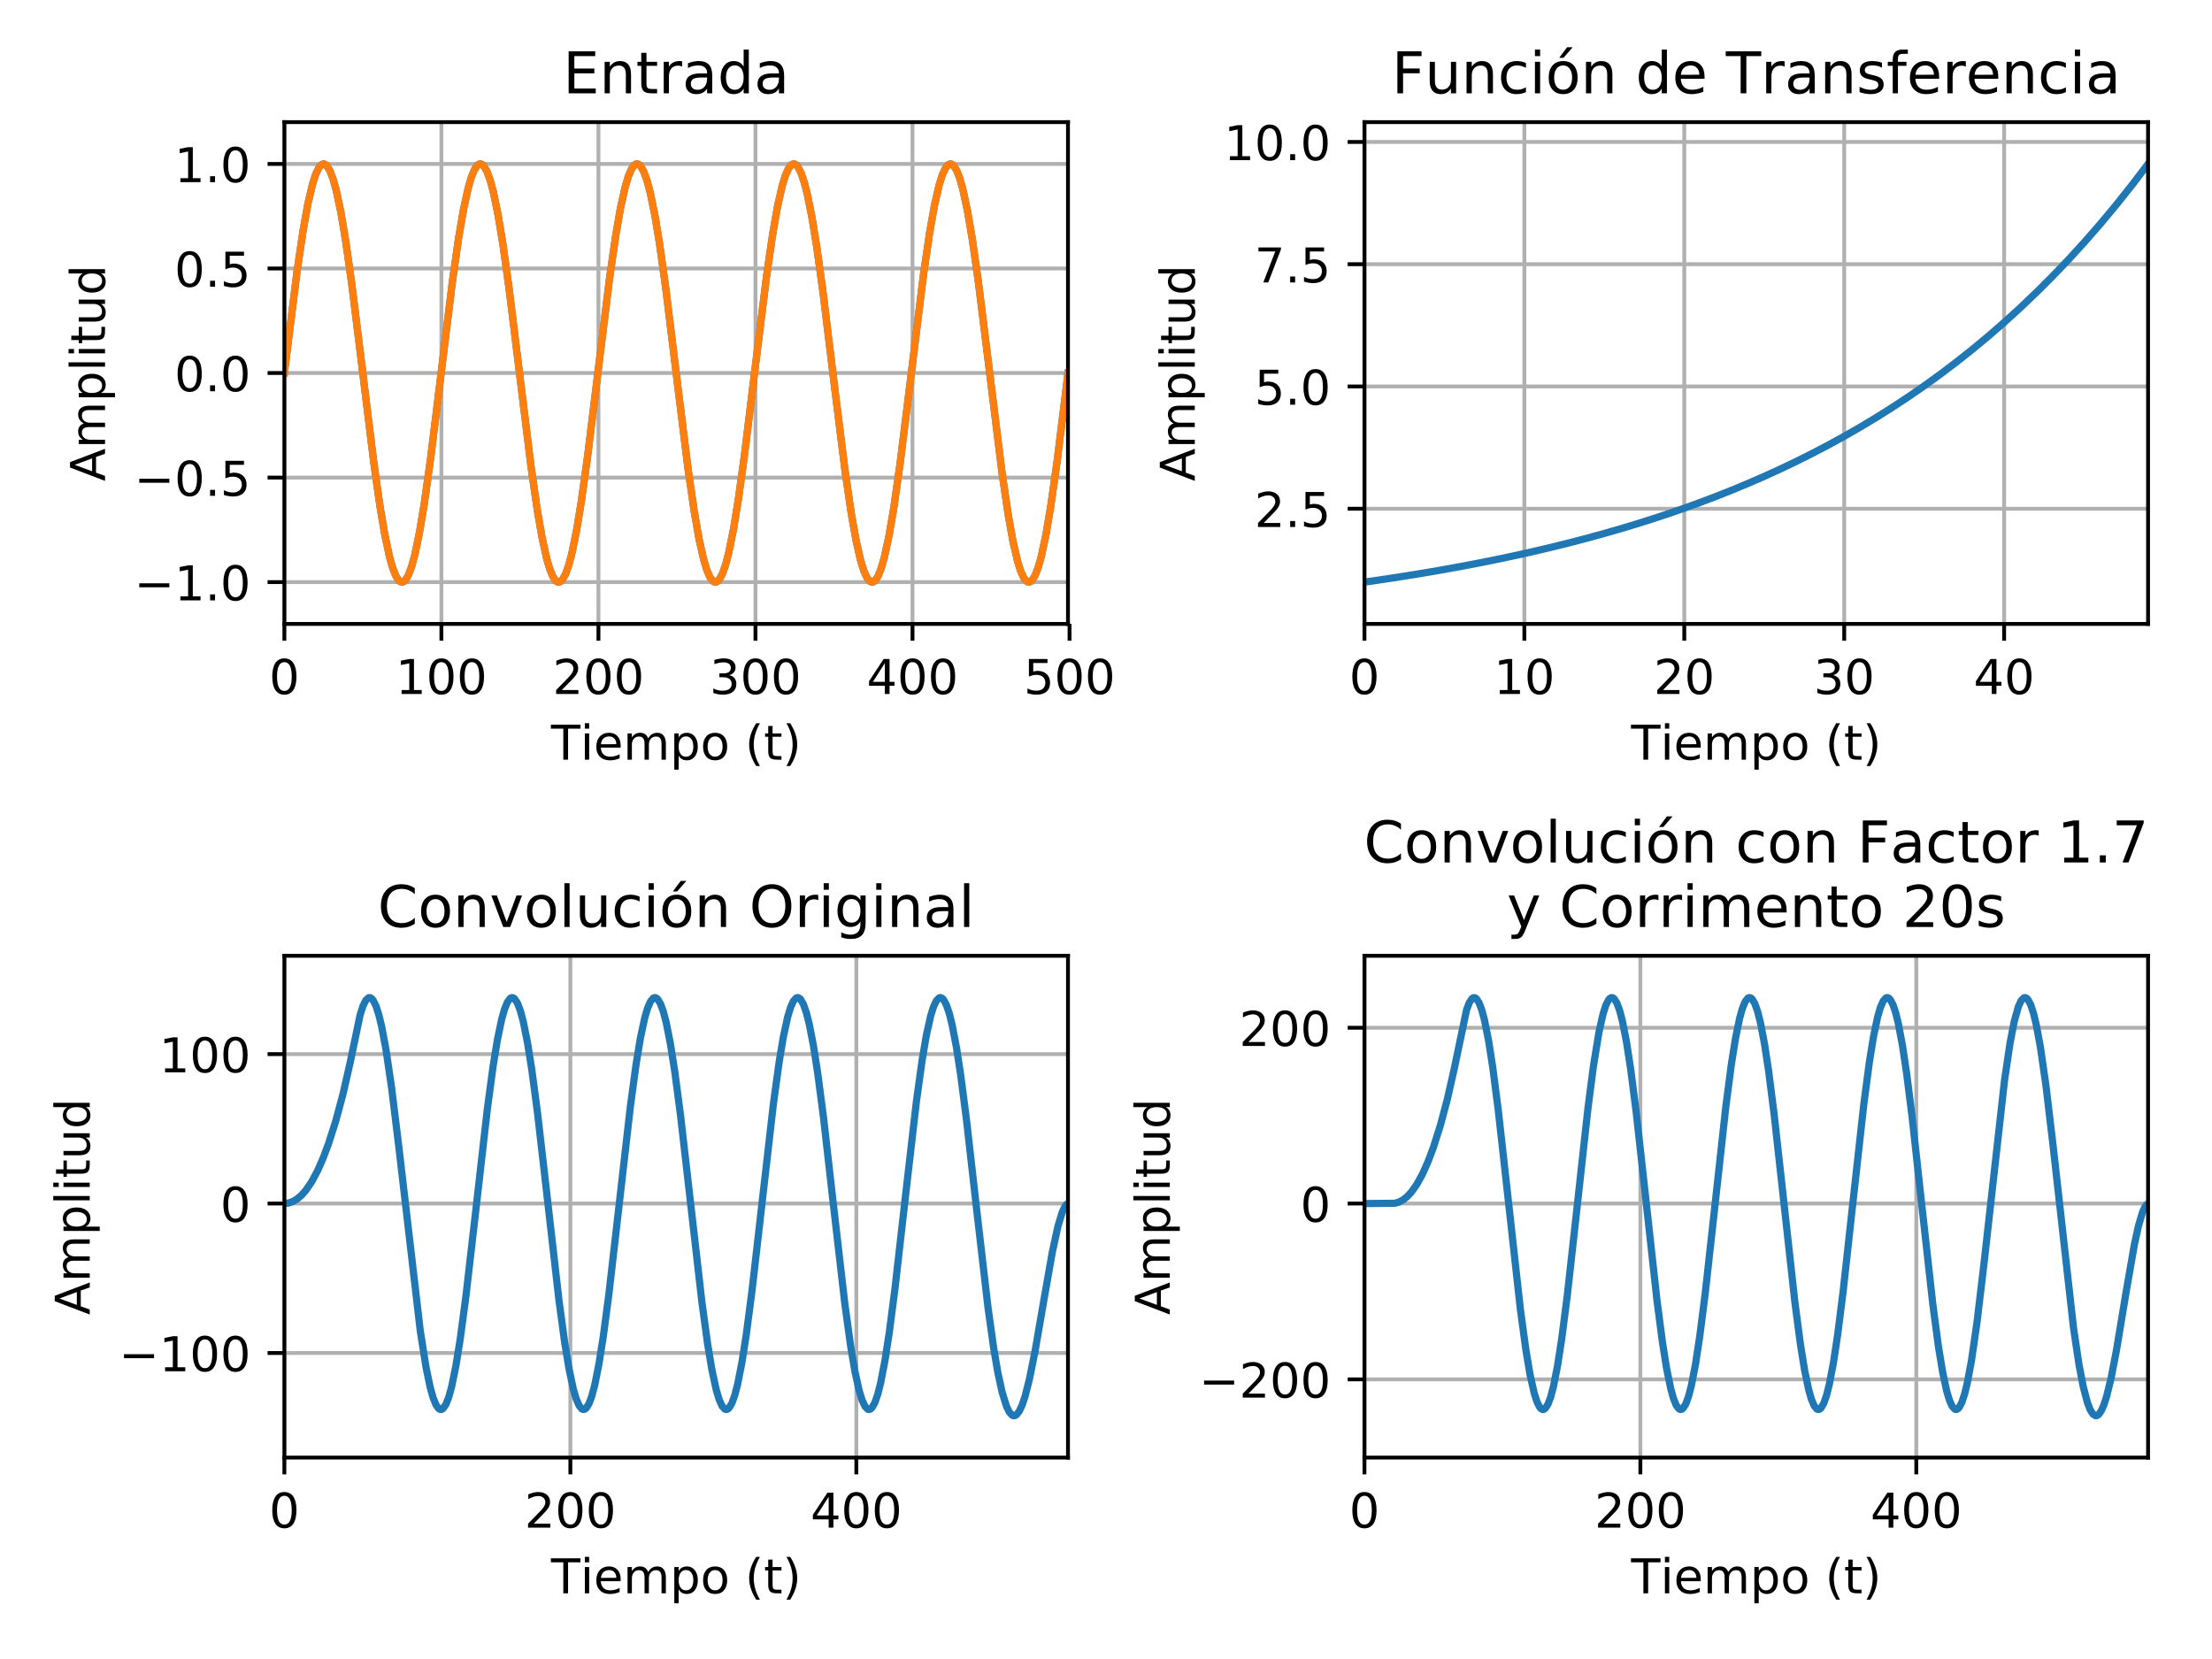 <?xml version="1.0" encoding="utf-8" standalone="no"?>
<!DOCTYPE svg PUBLIC "-//W3C//DTD SVG 1.1//EN"
  "http://www.w3.org/Graphics/SVG/1.1/DTD/svg11.dtd">
<!-- Created with matplotlib (https://matplotlib.org/) -->
<svg height="345.6pt" version="1.1" viewBox="0 0 460.8 345.6" width="460.8pt" xmlns="http://www.w3.org/2000/svg" xmlns:xlink="http://www.w3.org/1999/xlink">
 <defs>
  <style type="text/css">
*{stroke-linecap:butt;stroke-linejoin:round;}
  </style>
 </defs>
 <g id="figure_1">
  <g id="patch_1">
   <path d="M 0 345.6 
L 460.8 345.6 
L 460.8 0 
L 0 0 
z
" style="fill:#ffffff;"/>
  </g>
  <g id="axes_1">
   <g id="patch_2">
    <path d="M 59.24 129.976 
L 222.48 129.976 
L 222.48 25.44 
L 59.24 25.44 
z
" style="fill:#ffffff;"/>
   </g>
   <g id="matplotlib.axis_1">
    <g id="xtick_1">
     <g id="line2d_1">
      <path clip-path="url(#p6e91c05976)" d="M 59.24 129.976 
L 59.24 25.44 
" style="fill:none;stroke:#b0b0b0;stroke-linecap:square;stroke-width:0.8;"/>
     </g>
     <g id="line2d_2">
      <defs>
       <path d="M 0 0 
L 0 3.5 
" id="mfb73c90260" style="stroke:#000000;stroke-width:0.8;"/>
      </defs>
      <g>
       <use style="stroke:#000000;stroke-width:0.8;" x="59.24" xlink:href="#mfb73c90260" y="129.976"/>
      </g>
     </g>
     <g id="text_1">
      <!-- 0 -->
      <defs>
       <path d="M 31.781 66.406 
Q 24.172 66.406 20.328 58.906 
Q 16.5 51.422 16.5 36.375 
Q 16.5 21.391 20.328 13.891 
Q 24.172 6.391 31.781 6.391 
Q 39.453 6.391 43.281 13.891 
Q 47.125 21.391 47.125 36.375 
Q 47.125 51.422 43.281 58.906 
Q 39.453 66.406 31.781 66.406 
z
M 31.781 74.219 
Q 44.047 74.219 50.516 64.516 
Q 56.984 54.828 56.984 36.375 
Q 56.984 17.969 50.516 8.266 
Q 44.047 -1.422 31.781 -1.422 
Q 19.531 -1.422 13.062 8.266 
Q 6.594 17.969 6.594 36.375 
Q 6.594 54.828 13.062 64.516 
Q 19.531 74.219 31.781 74.219 
z
" id="DejaVuSans-48"/>
      </defs>
      <g transform="translate(56.059 144.574)scale(0.1 -0.1)">
       <use xlink:href="#DejaVuSans-48"/>
      </g>
     </g>
    </g>
    <g id="xtick_2">
     <g id="line2d_3">
      <path clip-path="url(#p6e91c05976)" d="M 91.953 129.976 
L 91.953 25.44 
" style="fill:none;stroke:#b0b0b0;stroke-linecap:square;stroke-width:0.8;"/>
     </g>
     <g id="line2d_4">
      <g>
       <use style="stroke:#000000;stroke-width:0.8;" x="91.953" xlink:href="#mfb73c90260" y="129.976"/>
      </g>
     </g>
     <g id="text_2">
      <!-- 100 -->
      <defs>
       <path d="M 12.406 8.297 
L 28.516 8.297 
L 28.516 63.922 
L 10.984 60.406 
L 10.984 69.391 
L 28.422 72.906 
L 38.281 72.906 
L 38.281 8.297 
L 54.391 8.297 
L 54.391 0 
L 12.406 0 
z
" id="DejaVuSans-49"/>
      </defs>
      <g transform="translate(82.41 144.574)scale(0.1 -0.1)">
       <use xlink:href="#DejaVuSans-49"/>
       <use x="63.623" xlink:href="#DejaVuSans-48"/>
       <use x="127.246" xlink:href="#DejaVuSans-48"/>
      </g>
     </g>
    </g>
    <g id="xtick_3">
     <g id="line2d_5">
      <path clip-path="url(#p6e91c05976)" d="M 124.667 129.976 
L 124.667 25.44 
" style="fill:none;stroke:#b0b0b0;stroke-linecap:square;stroke-width:0.8;"/>
     </g>
     <g id="line2d_6">
      <g>
       <use style="stroke:#000000;stroke-width:0.8;" x="124.667" xlink:href="#mfb73c90260" y="129.976"/>
      </g>
     </g>
     <g id="text_3">
      <!-- 200 -->
      <defs>
       <path d="M 19.188 8.297 
L 53.609 8.297 
L 53.609 0 
L 7.328 0 
L 7.328 8.297 
Q 12.938 14.109 22.625 23.891 
Q 32.328 33.688 34.812 36.531 
Q 39.547 41.844 41.422 45.531 
Q 43.312 49.219 43.312 52.781 
Q 43.312 58.594 39.234 62.25 
Q 35.156 65.922 28.609 65.922 
Q 23.969 65.922 18.812 64.312 
Q 13.672 62.703 7.812 59.422 
L 7.812 69.391 
Q 13.766 71.781 18.938 73 
Q 24.125 74.219 28.422 74.219 
Q 39.75 74.219 46.484 68.547 
Q 53.219 62.891 53.219 53.422 
Q 53.219 48.922 51.531 44.891 
Q 49.859 40.875 45.406 35.406 
Q 44.188 33.984 37.641 27.219 
Q 31.109 20.453 19.188 8.297 
z
" id="DejaVuSans-50"/>
      </defs>
      <g transform="translate(115.123 144.574)scale(0.1 -0.1)">
       <use xlink:href="#DejaVuSans-50"/>
       <use x="63.623" xlink:href="#DejaVuSans-48"/>
       <use x="127.246" xlink:href="#DejaVuSans-48"/>
      </g>
     </g>
    </g>
    <g id="xtick_4">
     <g id="line2d_7">
      <path clip-path="url(#p6e91c05976)" d="M 157.38 129.976 
L 157.38 25.44 
" style="fill:none;stroke:#b0b0b0;stroke-linecap:square;stroke-width:0.8;"/>
     </g>
     <g id="line2d_8">
      <g>
       <use style="stroke:#000000;stroke-width:0.8;" x="157.38" xlink:href="#mfb73c90260" y="129.976"/>
      </g>
     </g>
     <g id="text_4">
      <!-- 300 -->
      <defs>
       <path d="M 40.578 39.312 
Q 47.656 37.797 51.625 33 
Q 55.609 28.219 55.609 21.188 
Q 55.609 10.406 48.188 4.484 
Q 40.766 -1.422 27.094 -1.422 
Q 22.516 -1.422 17.656 -0.516 
Q 12.797 0.391 7.625 2.203 
L 7.625 11.719 
Q 11.719 9.328 16.594 8.109 
Q 21.484 6.891 26.812 6.891 
Q 36.078 6.891 40.938 10.547 
Q 45.797 14.203 45.797 21.188 
Q 45.797 27.641 41.281 31.266 
Q 36.766 34.906 28.719 34.906 
L 20.219 34.906 
L 20.219 43.016 
L 29.109 43.016 
Q 36.375 43.016 40.234 45.922 
Q 44.094 48.828 44.094 54.297 
Q 44.094 59.906 40.109 62.906 
Q 36.141 65.922 28.719 65.922 
Q 24.656 65.922 20.016 65.031 
Q 15.375 64.156 9.812 62.312 
L 9.812 71.094 
Q 15.438 72.656 20.344 73.438 
Q 25.25 74.219 29.594 74.219 
Q 40.828 74.219 47.359 69.109 
Q 53.906 64.016 53.906 55.328 
Q 53.906 49.266 50.438 45.094 
Q 46.969 40.922 40.578 39.312 
z
" id="DejaVuSans-51"/>
      </defs>
      <g transform="translate(147.837 144.574)scale(0.1 -0.1)">
       <use xlink:href="#DejaVuSans-51"/>
       <use x="63.623" xlink:href="#DejaVuSans-48"/>
       <use x="127.246" xlink:href="#DejaVuSans-48"/>
      </g>
     </g>
    </g>
    <g id="xtick_5">
     <g id="line2d_9">
      <path clip-path="url(#p6e91c05976)" d="M 190.094 129.976 
L 190.094 25.44 
" style="fill:none;stroke:#b0b0b0;stroke-linecap:square;stroke-width:0.8;"/>
     </g>
     <g id="line2d_10">
      <g>
       <use style="stroke:#000000;stroke-width:0.8;" x="190.094" xlink:href="#mfb73c90260" y="129.976"/>
      </g>
     </g>
     <g id="text_5">
      <!-- 400 -->
      <defs>
       <path d="M 37.797 64.312 
L 12.891 25.391 
L 37.797 25.391 
z
M 35.203 72.906 
L 47.609 72.906 
L 47.609 25.391 
L 58.016 25.391 
L 58.016 17.188 
L 47.609 17.188 
L 47.609 0 
L 37.797 0 
L 37.797 17.188 
L 4.891 17.188 
L 4.891 26.703 
z
" id="DejaVuSans-52"/>
      </defs>
      <g transform="translate(180.55 144.574)scale(0.1 -0.1)">
       <use xlink:href="#DejaVuSans-52"/>
       <use x="63.623" xlink:href="#DejaVuSans-48"/>
       <use x="127.246" xlink:href="#DejaVuSans-48"/>
      </g>
     </g>
    </g>
    <g id="xtick_6">
     <g id="line2d_11">
      <path clip-path="url(#p6e91c05976)" d="M 222.807 129.976 
L 222.807 25.44 
" style="fill:none;stroke:#b0b0b0;stroke-linecap:square;stroke-width:0.8;"/>
     </g>
     <g id="line2d_12">
      <g>
       <use style="stroke:#000000;stroke-width:0.8;" x="222.807" xlink:href="#mfb73c90260" y="129.976"/>
      </g>
     </g>
     <g id="text_6">
      <!-- 500 -->
      <defs>
       <path d="M 10.797 72.906 
L 49.516 72.906 
L 49.516 64.594 
L 19.828 64.594 
L 19.828 46.734 
Q 21.969 47.469 24.109 47.828 
Q 26.266 48.188 28.422 48.188 
Q 40.625 48.188 47.75 41.5 
Q 54.891 34.812 54.891 23.391 
Q 54.891 11.625 47.562 5.094 
Q 40.234 -1.422 26.906 -1.422 
Q 22.312 -1.422 17.547 -0.641 
Q 12.797 0.141 7.719 1.703 
L 7.719 11.625 
Q 12.109 9.234 16.797 8.062 
Q 21.484 6.891 26.703 6.891 
Q 35.156 6.891 40.078 11.328 
Q 45.016 15.766 45.016 23.391 
Q 45.016 31 40.078 35.438 
Q 35.156 39.891 26.703 39.891 
Q 22.75 39.891 18.812 39.016 
Q 14.891 38.141 10.797 36.281 
z
" id="DejaVuSans-53"/>
      </defs>
      <g transform="translate(213.263 144.574)scale(0.1 -0.1)">
       <use xlink:href="#DejaVuSans-53"/>
       <use x="63.623" xlink:href="#DejaVuSans-48"/>
       <use x="127.246" xlink:href="#DejaVuSans-48"/>
      </g>
     </g>
    </g>
    <g id="text_7">
     <!-- Tiempo (t) -->
     <defs>
      <path d="M -0.297 72.906 
L 61.375 72.906 
L 61.375 64.594 
L 35.5 64.594 
L 35.5 0 
L 25.594 0 
L 25.594 64.594 
L -0.297 64.594 
z
" id="DejaVuSans-84"/>
      <path d="M 9.422 54.688 
L 18.406 54.688 
L 18.406 0 
L 9.422 0 
z
M 9.422 75.984 
L 18.406 75.984 
L 18.406 64.594 
L 9.422 64.594 
z
" id="DejaVuSans-105"/>
      <path d="M 56.203 29.594 
L 56.203 25.203 
L 14.891 25.203 
Q 15.484 15.922 20.484 11.062 
Q 25.484 6.203 34.422 6.203 
Q 39.594 6.203 44.453 7.469 
Q 49.312 8.734 54.109 11.281 
L 54.109 2.781 
Q 49.266 0.734 44.188 -0.344 
Q 39.109 -1.422 33.891 -1.422 
Q 20.797 -1.422 13.156 6.188 
Q 5.516 13.812 5.516 26.812 
Q 5.516 40.234 12.766 48.109 
Q 20.016 56 32.328 56 
Q 43.359 56 49.781 48.891 
Q 56.203 41.797 56.203 29.594 
z
M 47.219 32.234 
Q 47.125 39.594 43.094 43.984 
Q 39.062 48.391 32.422 48.391 
Q 24.906 48.391 20.391 44.141 
Q 15.875 39.891 15.188 32.172 
z
" id="DejaVuSans-101"/>
      <path d="M 52 44.188 
Q 55.375 50.25 60.062 53.125 
Q 64.75 56 71.094 56 
Q 79.641 56 84.281 50.016 
Q 88.922 44.047 88.922 33.016 
L 88.922 0 
L 79.891 0 
L 79.891 32.719 
Q 79.891 40.578 77.094 44.375 
Q 74.312 48.188 68.609 48.188 
Q 61.625 48.188 57.562 43.547 
Q 53.516 38.922 53.516 30.906 
L 53.516 0 
L 44.484 0 
L 44.484 32.719 
Q 44.484 40.625 41.703 44.406 
Q 38.922 48.188 33.109 48.188 
Q 26.219 48.188 22.156 43.531 
Q 18.109 38.875 18.109 30.906 
L 18.109 0 
L 9.078 0 
L 9.078 54.688 
L 18.109 54.688 
L 18.109 46.188 
Q 21.188 51.219 25.484 53.609 
Q 29.781 56 35.688 56 
Q 41.656 56 45.828 52.969 
Q 50 49.953 52 44.188 
z
" id="DejaVuSans-109"/>
      <path d="M 18.109 8.203 
L 18.109 -20.797 
L 9.078 -20.797 
L 9.078 54.688 
L 18.109 54.688 
L 18.109 46.391 
Q 20.953 51.266 25.266 53.625 
Q 29.594 56 35.594 56 
Q 45.562 56 51.781 48.094 
Q 58.016 40.188 58.016 27.297 
Q 58.016 14.406 51.781 6.484 
Q 45.562 -1.422 35.594 -1.422 
Q 29.594 -1.422 25.266 0.953 
Q 20.953 3.328 18.109 8.203 
z
M 48.688 27.297 
Q 48.688 37.203 44.609 42.844 
Q 40.531 48.484 33.406 48.484 
Q 26.266 48.484 22.188 42.844 
Q 18.109 37.203 18.109 27.297 
Q 18.109 17.391 22.188 11.75 
Q 26.266 6.109 33.406 6.109 
Q 40.531 6.109 44.609 11.75 
Q 48.688 17.391 48.688 27.297 
z
" id="DejaVuSans-112"/>
      <path d="M 30.609 48.391 
Q 23.391 48.391 19.188 42.75 
Q 14.984 37.109 14.984 27.297 
Q 14.984 17.484 19.156 11.844 
Q 23.344 6.203 30.609 6.203 
Q 37.797 6.203 41.984 11.859 
Q 46.188 17.531 46.188 27.297 
Q 46.188 37.016 41.984 42.703 
Q 37.797 48.391 30.609 48.391 
z
M 30.609 56 
Q 42.328 56 49.016 48.375 
Q 55.719 40.766 55.719 27.297 
Q 55.719 13.875 49.016 6.219 
Q 42.328 -1.422 30.609 -1.422 
Q 18.844 -1.422 12.172 6.219 
Q 5.516 13.875 5.516 27.297 
Q 5.516 40.766 12.172 48.375 
Q 18.844 56 30.609 56 
z
" id="DejaVuSans-111"/>
      <path id="DejaVuSans-32"/>
      <path d="M 31 75.875 
Q 24.469 64.656 21.281 53.656 
Q 18.109 42.672 18.109 31.391 
Q 18.109 20.125 21.312 9.062 
Q 24.516 -2 31 -13.188 
L 23.188 -13.188 
Q 15.875 -1.703 12.234 9.375 
Q 8.594 20.453 8.594 31.391 
Q 8.594 42.281 12.203 53.312 
Q 15.828 64.359 23.188 75.875 
z
" id="DejaVuSans-40"/>
      <path d="M 18.312 70.219 
L 18.312 54.688 
L 36.812 54.688 
L 36.812 47.703 
L 18.312 47.703 
L 18.312 18.016 
Q 18.312 11.328 20.141 9.422 
Q 21.969 7.516 27.594 7.516 
L 36.812 7.516 
L 36.812 0 
L 27.594 0 
Q 17.188 0 13.234 3.875 
Q 9.281 7.766 9.281 18.016 
L 9.281 47.703 
L 2.688 47.703 
L 2.688 54.688 
L 9.281 54.688 
L 9.281 70.219 
z
" id="DejaVuSans-116"/>
      <path d="M 8.016 75.875 
L 15.828 75.875 
Q 23.141 64.359 26.781 53.312 
Q 30.422 42.281 30.422 31.391 
Q 30.422 20.453 26.781 9.375 
Q 23.141 -1.703 15.828 -13.188 
L 8.016 -13.188 
Q 14.5 -2 17.703 9.062 
Q 20.906 20.125 20.906 31.391 
Q 20.906 42.672 17.703 53.656 
Q 14.5 64.656 8.016 75.875 
z
" id="DejaVuSans-41"/>
     </defs>
     <g transform="translate(114.788 158.253)scale(0.1 -0.1)">
      <use xlink:href="#DejaVuSans-84"/>
      <use x="61.037" xlink:href="#DejaVuSans-105"/>
      <use x="88.82" xlink:href="#DejaVuSans-101"/>
      <use x="150.344" xlink:href="#DejaVuSans-109"/>
      <use x="247.756" xlink:href="#DejaVuSans-112"/>
      <use x="311.232" xlink:href="#DejaVuSans-111"/>
      <use x="372.414" xlink:href="#DejaVuSans-32"/>
      <use x="404.201" xlink:href="#DejaVuSans-40"/>
      <use x="443.215" xlink:href="#DejaVuSans-116"/>
      <use x="482.424" xlink:href="#DejaVuSans-41"/>
     </g>
    </g>
   </g>
   <g id="matplotlib.axis_2">
    <g id="ytick_1">
     <g id="line2d_13">
      <path clip-path="url(#p6e91c05976)" d="M 59.24 121.265 
L 222.48 121.265 
" style="fill:none;stroke:#b0b0b0;stroke-linecap:square;stroke-width:0.8;"/>
     </g>
     <g id="line2d_14">
      <defs>
       <path d="M 0 0 
L -3.5 0 
" id="m1a23fba6d6" style="stroke:#000000;stroke-width:0.8;"/>
      </defs>
      <g>
       <use style="stroke:#000000;stroke-width:0.8;" x="59.24" xlink:href="#m1a23fba6d6" y="121.265"/>
      </g>
     </g>
     <g id="text_8">
      <!-- −1.0 -->
      <defs>
       <path d="M 10.594 35.5 
L 73.188 35.5 
L 73.188 27.203 
L 10.594 27.203 
z
" id="DejaVuSans-8722"/>
       <path d="M 10.688 12.406 
L 21 12.406 
L 21 0 
L 10.688 0 
z
" id="DejaVuSans-46"/>
      </defs>
      <g transform="translate(27.957 125.064)scale(0.1 -0.1)">
       <use xlink:href="#DejaVuSans-8722"/>
       <use x="83.789" xlink:href="#DejaVuSans-49"/>
       <use x="147.412" xlink:href="#DejaVuSans-46"/>
       <use x="179.199" xlink:href="#DejaVuSans-48"/>
      </g>
     </g>
    </g>
    <g id="ytick_2">
     <g id="line2d_15">
      <path clip-path="url(#p6e91c05976)" d="M 59.24 99.486 
L 222.48 99.486 
" style="fill:none;stroke:#b0b0b0;stroke-linecap:square;stroke-width:0.8;"/>
     </g>
     <g id="line2d_16">
      <g>
       <use style="stroke:#000000;stroke-width:0.8;" x="59.24" xlink:href="#m1a23fba6d6" y="99.486"/>
      </g>
     </g>
     <g id="text_9">
      <!-- −0.5 -->
      <g transform="translate(27.957 103.286)scale(0.1 -0.1)">
       <use xlink:href="#DejaVuSans-8722"/>
       <use x="83.789" xlink:href="#DejaVuSans-48"/>
       <use x="147.412" xlink:href="#DejaVuSans-46"/>
       <use x="179.199" xlink:href="#DejaVuSans-53"/>
      </g>
     </g>
    </g>
    <g id="ytick_3">
     <g id="line2d_17">
      <path clip-path="url(#p6e91c05976)" d="M 59.24 77.708 
L 222.48 77.708 
" style="fill:none;stroke:#b0b0b0;stroke-linecap:square;stroke-width:0.8;"/>
     </g>
     <g id="line2d_18">
      <g>
       <use style="stroke:#000000;stroke-width:0.8;" x="59.24" xlink:href="#m1a23fba6d6" y="77.708"/>
      </g>
     </g>
     <g id="text_10">
      <!-- 0.0 -->
      <g transform="translate(36.337 81.507)scale(0.1 -0.1)">
       <use xlink:href="#DejaVuSans-48"/>
       <use x="63.623" xlink:href="#DejaVuSans-46"/>
       <use x="95.41" xlink:href="#DejaVuSans-48"/>
      </g>
     </g>
    </g>
    <g id="ytick_4">
     <g id="line2d_19">
      <path clip-path="url(#p6e91c05976)" d="M 59.24 55.93 
L 222.48 55.93 
" style="fill:none;stroke:#b0b0b0;stroke-linecap:square;stroke-width:0.8;"/>
     </g>
     <g id="line2d_20">
      <g>
       <use style="stroke:#000000;stroke-width:0.8;" x="59.24" xlink:href="#m1a23fba6d6" y="55.93"/>
      </g>
     </g>
     <g id="text_11">
      <!-- 0.5 -->
      <g transform="translate(36.337 59.729)scale(0.1 -0.1)">
       <use xlink:href="#DejaVuSans-48"/>
       <use x="63.623" xlink:href="#DejaVuSans-46"/>
       <use x="95.41" xlink:href="#DejaVuSans-53"/>
      </g>
     </g>
    </g>
    <g id="ytick_5">
     <g id="line2d_21">
      <path clip-path="url(#p6e91c05976)" d="M 59.24 34.151 
L 222.48 34.151 
" style="fill:none;stroke:#b0b0b0;stroke-linecap:square;stroke-width:0.8;"/>
     </g>
     <g id="line2d_22">
      <g>
       <use style="stroke:#000000;stroke-width:0.8;" x="59.24" xlink:href="#m1a23fba6d6" y="34.151"/>
      </g>
     </g>
     <g id="text_12">
      <!-- 1.0 -->
      <g transform="translate(36.337 37.95)scale(0.1 -0.1)">
       <use xlink:href="#DejaVuSans-49"/>
       <use x="63.623" xlink:href="#DejaVuSans-46"/>
       <use x="95.41" xlink:href="#DejaVuSans-48"/>
      </g>
     </g>
    </g>
    <g id="text_13">
     <!-- Amplitud -->
     <defs>
      <path d="M 34.188 63.188 
L 20.797 26.906 
L 47.609 26.906 
z
M 28.609 72.906 
L 39.797 72.906 
L 67.578 0 
L 57.328 0 
L 50.688 18.703 
L 17.828 18.703 
L 11.188 0 
L 0.781 0 
z
" id="DejaVuSans-65"/>
      <path d="M 9.422 75.984 
L 18.406 75.984 
L 18.406 0 
L 9.422 0 
z
" id="DejaVuSans-108"/>
      <path d="M 8.5 21.578 
L 8.5 54.688 
L 17.484 54.688 
L 17.484 21.922 
Q 17.484 14.156 20.5 10.266 
Q 23.531 6.391 29.594 6.391 
Q 36.859 6.391 41.078 11.031 
Q 45.312 15.672 45.312 23.688 
L 45.312 54.688 
L 54.297 54.688 
L 54.297 0 
L 45.312 0 
L 45.312 8.406 
Q 42.047 3.422 37.719 1 
Q 33.406 -1.422 27.688 -1.422 
Q 18.266 -1.422 13.375 4.438 
Q 8.5 10.297 8.5 21.578 
z
M 31.109 56 
z
" id="DejaVuSans-117"/>
      <path d="M 45.406 46.391 
L 45.406 75.984 
L 54.391 75.984 
L 54.391 0 
L 45.406 0 
L 45.406 8.203 
Q 42.578 3.328 38.25 0.953 
Q 33.938 -1.422 27.875 -1.422 
Q 17.969 -1.422 11.734 6.484 
Q 5.516 14.406 5.516 27.297 
Q 5.516 40.188 11.734 48.094 
Q 17.969 56 27.875 56 
Q 33.938 56 38.25 53.625 
Q 42.578 51.266 45.406 46.391 
z
M 14.797 27.297 
Q 14.797 17.391 18.875 11.75 
Q 22.953 6.109 30.078 6.109 
Q 37.203 6.109 41.297 11.75 
Q 45.406 17.391 45.406 27.297 
Q 45.406 37.203 41.297 42.844 
Q 37.203 48.484 30.078 48.484 
Q 22.953 48.484 18.875 42.844 
Q 14.797 37.203 14.797 27.297 
z
" id="DejaVuSans-100"/>
     </defs>
     <g transform="translate(21.878 100.254)rotate(-90)scale(0.1 -0.1)">
      <use xlink:href="#DejaVuSans-65"/>
      <use x="68.408" xlink:href="#DejaVuSans-109"/>
      <use x="165.82" xlink:href="#DejaVuSans-112"/>
      <use x="229.297" xlink:href="#DejaVuSans-108"/>
      <use x="257.08" xlink:href="#DejaVuSans-105"/>
      <use x="284.863" xlink:href="#DejaVuSans-116"/>
      <use x="324.072" xlink:href="#DejaVuSans-117"/>
      <use x="387.451" xlink:href="#DejaVuSans-100"/>
     </g>
    </g>
   </g>
   <g id="line2d_23">
    <path clip-path="url(#p6e91c05976)" d="M 59.24 77.708 
L 61.857 56.686 
L 63.166 47.843 
L 64.147 42.421 
L 65.128 38.255 
L 65.783 36.249 
L 66.437 34.9 
L 67.091 34.229 
L 67.418 34.151 
L 67.745 34.246 
L 68.073 34.513 
L 68.727 35.559 
L 69.381 37.273 
L 70.035 39.626 
L 71.017 44.273 
L 71.998 50.109 
L 73.307 59.376 
L 75.27 75.241 
L 77.887 96.536 
L 79.195 105.729 
L 80.177 111.492 
L 81.158 116.053 
L 81.812 118.344 
L 82.467 119.992 
L 83.121 120.97 
L 83.448 121.203 
L 83.775 121.263 
L 84.102 121.151 
L 84.429 120.866 
L 85.084 119.787 
L 85.738 118.041 
L 86.392 115.656 
L 87.374 110.967 
L 88.355 105.094 
L 89.663 95.791 
L 91.626 79.901 
L 94.243 58.633 
L 95.552 49.477 
L 96.533 43.752 
L 97.515 39.234 
L 98.169 36.974 
L 98.823 35.359 
L 99.478 34.415 
L 99.805 34.2 
L 100.132 34.157 
L 100.459 34.286 
L 100.786 34.587 
L 101.44 35.701 
L 102.095 37.48 
L 102.749 39.896 
L 103.73 44.627 
L 104.712 50.535 
L 106.02 59.875 
L 107.983 75.789 
L 110.6 97.029 
L 111.909 106.147 
L 112.89 111.835 
L 113.871 116.31 
L 114.526 118.538 
L 115.18 120.12 
L 115.834 121.03 
L 116.161 121.228 
L 116.488 121.254 
L 116.816 121.108 
L 117.143 120.789 
L 117.797 119.642 
L 118.451 117.83 
L 119.106 115.384 
L 120.087 110.61 
L 121.068 104.666 
L 122.377 95.29 
L 124.34 79.353 
L 126.957 58.142 
L 128.265 49.062 
L 129.247 43.411 
L 130.228 38.98 
L 130.882 36.783 
L 131.537 35.234 
L 132.191 34.358 
L 132.518 34.177 
L 132.845 34.169 
L 133.172 34.332 
L 133.499 34.668 
L 134.154 35.849 
L 134.808 37.693 
L 135.462 40.171 
L 136.444 44.987 
L 137.425 50.966 
L 138.734 60.377 
L 141.024 79.079 
L 143.314 97.519 
L 144.622 106.56 
L 145.603 112.173 
L 146.585 116.561 
L 147.239 118.726 
L 147.893 120.241 
L 148.548 121.084 
L 148.875 121.247 
L 149.202 121.239 
L 149.529 121.058 
L 149.856 120.705 
L 150.51 119.49 
L 151.165 117.614 
L 151.819 115.105 
L 152.8 110.248 
L 153.782 104.233 
L 155.09 94.787 
L 157.38 76.063 
L 159.67 57.653 
L 160.979 48.651 
L 161.96 43.076 
L 162.942 38.732 
L 163.596 36.599 
L 164.25 35.116 
L 164.904 34.308 
L 165.232 34.162 
L 165.559 34.188 
L 165.886 34.386 
L 166.213 34.756 
L 166.867 36.004 
L 167.521 37.913 
L 168.176 40.452 
L 169.157 45.351 
L 170.139 51.401 
L 171.447 60.881 
L 173.737 79.627 
L 176.027 98.006 
L 177.335 106.969 
L 178.317 112.506 
L 179.298 116.806 
L 179.953 118.907 
L 180.607 120.356 
L 181.261 121.13 
L 181.588 121.259 
L 181.915 121.216 
L 182.242 121.001 
L 182.897 120.057 
L 183.551 118.442 
L 184.205 116.182 
L 185.187 111.664 
L 186.168 105.939 
L 187.477 96.783 
L 189.439 80.996 
L 192.384 57.168 
L 193.692 48.245 
L 194.674 42.746 
L 195.655 38.49 
L 196.309 36.421 
L 196.964 35.005 
L 197.618 34.265 
L 197.945 34.153 
L 198.272 34.213 
L 198.599 34.446 
L 199.253 35.424 
L 199.908 37.072 
L 200.562 39.363 
L 201.543 43.924 
L 202.525 49.687 
L 203.833 58.88 
L 205.796 74.694 
L 208.74 98.49 
L 210.049 107.372 
L 211.03 112.833 
L 212.012 117.044 
L 212.666 119.082 
L 213.32 120.464 
L 213.975 121.17 
L 214.302 121.265 
L 214.629 121.187 
L 214.956 120.937 
L 215.61 119.925 
L 216.264 118.244 
L 216.919 115.922 
L 217.9 111.318 
L 218.882 105.519 
L 220.19 96.288 
L 222.153 80.448 
L 222.48 77.708 
L 222.48 77.708 
" style="fill:none;stroke:#1f77b4;stroke-linecap:square;stroke-width:1.5;"/>
   </g>
   <g id="line2d_24">
    <path clip-path="url(#p6e91c05976)" d="M 59.24 77.708 
L 61.857 56.686 
L 63.166 47.843 
L 64.147 42.421 
L 65.128 38.255 
L 65.783 36.249 
L 66.437 34.9 
L 67.091 34.229 
L 67.418 34.151 
L 67.745 34.246 
L 68.073 34.513 
L 68.727 35.559 
L 69.381 37.273 
L 70.035 39.626 
L 71.017 44.273 
L 71.998 50.109 
L 73.307 59.376 
L 75.27 75.241 
L 77.887 96.536 
L 79.195 105.729 
L 80.177 111.492 
L 81.158 116.053 
L 81.812 118.344 
L 82.467 119.992 
L 83.121 120.97 
L 83.448 121.203 
L 83.775 121.263 
L 84.102 121.151 
L 84.429 120.866 
L 85.084 119.787 
L 85.738 118.041 
L 86.392 115.656 
L 87.374 110.967 
L 88.355 105.094 
L 89.663 95.791 
L 91.626 79.901 
L 94.243 58.633 
L 95.552 49.477 
L 96.533 43.752 
L 97.515 39.234 
L 98.169 36.974 
L 98.823 35.359 
L 99.478 34.415 
L 99.805 34.2 
L 100.132 34.157 
L 100.459 34.286 
L 100.786 34.587 
L 101.44 35.701 
L 102.095 37.48 
L 102.749 39.896 
L 103.73 44.627 
L 104.712 50.535 
L 106.02 59.875 
L 107.983 75.789 
L 110.6 97.029 
L 111.909 106.147 
L 112.89 111.835 
L 113.871 116.31 
L 114.526 118.538 
L 115.18 120.12 
L 115.834 121.03 
L 116.161 121.228 
L 116.488 121.254 
L 116.816 121.108 
L 117.143 120.789 
L 117.797 119.642 
L 118.451 117.83 
L 119.106 115.384 
L 120.087 110.61 
L 121.068 104.666 
L 122.377 95.29 
L 124.34 79.353 
L 126.957 58.142 
L 128.265 49.062 
L 129.247 43.411 
L 130.228 38.98 
L 130.882 36.783 
L 131.537 35.234 
L 132.191 34.358 
L 132.518 34.177 
L 132.845 34.169 
L 133.172 34.332 
L 133.499 34.668 
L 134.154 35.849 
L 134.808 37.693 
L 135.462 40.171 
L 136.444 44.987 
L 137.425 50.966 
L 138.734 60.377 
L 141.024 79.079 
L 143.314 97.519 
L 144.622 106.56 
L 145.603 112.173 
L 146.585 116.561 
L 147.239 118.726 
L 147.893 120.241 
L 148.548 121.084 
L 148.875 121.247 
L 149.202 121.239 
L 149.529 121.058 
L 149.856 120.705 
L 150.51 119.49 
L 151.165 117.614 
L 151.819 115.105 
L 152.8 110.248 
L 153.782 104.233 
L 155.09 94.787 
L 157.38 76.063 
L 159.67 57.653 
L 160.979 48.651 
L 161.96 43.076 
L 162.942 38.732 
L 163.596 36.599 
L 164.25 35.116 
L 164.904 34.308 
L 165.232 34.162 
L 165.559 34.188 
L 165.886 34.386 
L 166.213 34.756 
L 166.867 36.004 
L 167.521 37.913 
L 168.176 40.452 
L 169.157 45.351 
L 170.139 51.401 
L 171.447 60.881 
L 173.737 79.627 
L 176.027 98.006 
L 177.335 106.969 
L 178.317 112.506 
L 179.298 116.806 
L 179.953 118.907 
L 180.607 120.356 
L 181.261 121.13 
L 181.588 121.259 
L 181.915 121.216 
L 182.242 121.001 
L 182.897 120.057 
L 183.551 118.442 
L 184.205 116.182 
L 185.187 111.664 
L 186.168 105.939 
L 187.477 96.783 
L 189.439 80.996 
L 192.384 57.168 
L 193.692 48.245 
L 194.674 42.746 
L 195.655 38.49 
L 196.309 36.421 
L 196.964 35.005 
L 197.618 34.265 
L 197.945 34.153 
L 198.272 34.213 
L 198.599 34.446 
L 199.253 35.424 
L 199.908 37.072 
L 200.562 39.363 
L 201.543 43.924 
L 202.525 49.687 
L 203.833 58.88 
L 205.796 74.694 
L 208.74 98.49 
L 210.049 107.372 
L 211.03 112.833 
L 212.012 117.044 
L 212.666 119.082 
L 213.32 120.464 
L 213.975 121.17 
L 214.302 121.265 
L 214.629 121.187 
L 214.956 120.937 
L 215.61 119.925 
L 216.264 118.244 
L 216.919 115.922 
L 217.9 111.318 
L 218.882 105.519 
L 220.19 96.288 
L 222.153 80.448 
L 222.48 77.708 
L 222.48 77.708 
" style="fill:none;stroke:#ff7f0e;stroke-linecap:square;stroke-width:1.5;"/>
   </g>
   <g id="patch_3">
    <path d="M 59.24 129.976 
L 59.24 25.44 
" style="fill:none;stroke:#000000;stroke-linecap:square;stroke-linejoin:miter;stroke-width:0.8;"/>
   </g>
   <g id="patch_4">
    <path d="M 222.48 129.976 
L 222.48 25.44 
" style="fill:none;stroke:#000000;stroke-linecap:square;stroke-linejoin:miter;stroke-width:0.8;"/>
   </g>
   <g id="patch_5">
    <path d="M 59.24 129.976 
L 222.48 129.976 
" style="fill:none;stroke:#000000;stroke-linecap:square;stroke-linejoin:miter;stroke-width:0.8;"/>
   </g>
   <g id="patch_6">
    <path d="M 59.24 25.44 
L 222.48 25.44 
" style="fill:none;stroke:#000000;stroke-linecap:square;stroke-linejoin:miter;stroke-width:0.8;"/>
   </g>
   <g id="text_14">
    <!-- Entrada -->
    <defs>
     <path d="M 9.812 72.906 
L 55.906 72.906 
L 55.906 64.594 
L 19.672 64.594 
L 19.672 43.016 
L 54.391 43.016 
L 54.391 34.719 
L 19.672 34.719 
L 19.672 8.297 
L 56.781 8.297 
L 56.781 0 
L 9.812 0 
z
" id="DejaVuSans-69"/>
     <path d="M 54.891 33.016 
L 54.891 0 
L 45.906 0 
L 45.906 32.719 
Q 45.906 40.484 42.875 44.328 
Q 39.844 48.188 33.797 48.188 
Q 26.516 48.188 22.312 43.547 
Q 18.109 38.922 18.109 30.906 
L 18.109 0 
L 9.078 0 
L 9.078 54.688 
L 18.109 54.688 
L 18.109 46.188 
Q 21.344 51.125 25.703 53.562 
Q 30.078 56 35.797 56 
Q 45.219 56 50.047 50.172 
Q 54.891 44.344 54.891 33.016 
z
" id="DejaVuSans-110"/>
     <path d="M 41.109 46.297 
Q 39.594 47.172 37.812 47.578 
Q 36.031 48 33.891 48 
Q 26.266 48 22.188 43.047 
Q 18.109 38.094 18.109 28.812 
L 18.109 0 
L 9.078 0 
L 9.078 54.688 
L 18.109 54.688 
L 18.109 46.188 
Q 20.953 51.172 25.484 53.578 
Q 30.031 56 36.531 56 
Q 37.453 56 38.578 55.875 
Q 39.703 55.766 41.062 55.516 
z
" id="DejaVuSans-114"/>
     <path d="M 34.281 27.484 
Q 23.391 27.484 19.188 25 
Q 14.984 22.516 14.984 16.5 
Q 14.984 11.719 18.141 8.906 
Q 21.297 6.109 26.703 6.109 
Q 34.188 6.109 38.703 11.406 
Q 43.219 16.703 43.219 25.484 
L 43.219 27.484 
z
M 52.203 31.203 
L 52.203 0 
L 43.219 0 
L 43.219 8.297 
Q 40.141 3.328 35.547 0.953 
Q 30.953 -1.422 24.312 -1.422 
Q 15.922 -1.422 10.953 3.297 
Q 6 8.016 6 15.922 
Q 6 25.141 12.172 29.828 
Q 18.359 34.516 30.609 34.516 
L 43.219 34.516 
L 43.219 35.406 
Q 43.219 41.609 39.141 45 
Q 35.062 48.391 27.688 48.391 
Q 23 48.391 18.547 47.266 
Q 14.109 46.141 10.016 43.891 
L 10.016 52.203 
Q 14.938 54.109 19.578 55.047 
Q 24.219 56 28.609 56 
Q 40.484 56 46.344 49.844 
Q 52.203 43.703 52.203 31.203 
z
" id="DejaVuSans-97"/>
    </defs>
    <g transform="translate(117.285 19.44)scale(0.12 -0.12)">
     <use xlink:href="#DejaVuSans-69"/>
     <use x="63.184" xlink:href="#DejaVuSans-110"/>
     <use x="126.562" xlink:href="#DejaVuSans-116"/>
     <use x="165.771" xlink:href="#DejaVuSans-114"/>
     <use x="206.885" xlink:href="#DejaVuSans-97"/>
     <use x="268.164" xlink:href="#DejaVuSans-100"/>
     <use x="331.641" xlink:href="#DejaVuSans-97"/>
    </g>
   </g>
  </g>
  <g id="axes_2">
   <g id="patch_7">
    <path d="M 284.24 129.976 
L 447.48 129.976 
L 447.48 25.44 
L 284.24 25.44 
z
" style="fill:#ffffff;"/>
   </g>
   <g id="matplotlib.axis_3">
    <g id="xtick_7">
     <g id="line2d_25">
      <path clip-path="url(#pa9a1ddb704)" d="M 284.24 129.976 
L 284.24 25.44 
" style="fill:none;stroke:#b0b0b0;stroke-linecap:square;stroke-width:0.8;"/>
     </g>
     <g id="line2d_26">
      <g>
       <use style="stroke:#000000;stroke-width:0.8;" x="284.24" xlink:href="#mfb73c90260" y="129.976"/>
      </g>
     </g>
     <g id="text_15">
      <!-- 0 -->
      <g transform="translate(281.059 144.574)scale(0.1 -0.1)">
       <use xlink:href="#DejaVuSans-48"/>
      </g>
     </g>
    </g>
    <g id="xtick_8">
     <g id="line2d_27">
      <path clip-path="url(#pa9a1ddb704)" d="M 317.554 129.976 
L 317.554 25.44 
" style="fill:none;stroke:#b0b0b0;stroke-linecap:square;stroke-width:0.8;"/>
     </g>
     <g id="line2d_28">
      <g>
       <use style="stroke:#000000;stroke-width:0.8;" x="317.554" xlink:href="#mfb73c90260" y="129.976"/>
      </g>
     </g>
     <g id="text_16">
      <!-- 10 -->
      <g transform="translate(311.192 144.574)scale(0.1 -0.1)">
       <use xlink:href="#DejaVuSans-49"/>
       <use x="63.623" xlink:href="#DejaVuSans-48"/>
      </g>
     </g>
    </g>
    <g id="xtick_9">
     <g id="line2d_29">
      <path clip-path="url(#pa9a1ddb704)" d="M 350.869 129.976 
L 350.869 25.44 
" style="fill:none;stroke:#b0b0b0;stroke-linecap:square;stroke-width:0.8;"/>
     </g>
     <g id="line2d_30">
      <g>
       <use style="stroke:#000000;stroke-width:0.8;" x="350.869" xlink:href="#mfb73c90260" y="129.976"/>
      </g>
     </g>
     <g id="text_17">
      <!-- 20 -->
      <g transform="translate(344.506 144.574)scale(0.1 -0.1)">
       <use xlink:href="#DejaVuSans-50"/>
       <use x="63.623" xlink:href="#DejaVuSans-48"/>
      </g>
     </g>
    </g>
    <g id="xtick_10">
     <g id="line2d_31">
      <path clip-path="url(#pa9a1ddb704)" d="M 384.183 129.976 
L 384.183 25.44 
" style="fill:none;stroke:#b0b0b0;stroke-linecap:square;stroke-width:0.8;"/>
     </g>
     <g id="line2d_32">
      <g>
       <use style="stroke:#000000;stroke-width:0.8;" x="384.183" xlink:href="#mfb73c90260" y="129.976"/>
      </g>
     </g>
     <g id="text_18">
      <!-- 30 -->
      <g transform="translate(377.82 144.574)scale(0.1 -0.1)">
       <use xlink:href="#DejaVuSans-51"/>
       <use x="63.623" xlink:href="#DejaVuSans-48"/>
      </g>
     </g>
    </g>
    <g id="xtick_11">
     <g id="line2d_33">
      <path clip-path="url(#pa9a1ddb704)" d="M 417.497 129.976 
L 417.497 25.44 
" style="fill:none;stroke:#b0b0b0;stroke-linecap:square;stroke-width:0.8;"/>
     </g>
     <g id="line2d_34">
      <g>
       <use style="stroke:#000000;stroke-width:0.8;" x="417.497" xlink:href="#mfb73c90260" y="129.976"/>
      </g>
     </g>
     <g id="text_19">
      <!-- 40 -->
      <g transform="translate(411.135 144.574)scale(0.1 -0.1)">
       <use xlink:href="#DejaVuSans-52"/>
       <use x="63.623" xlink:href="#DejaVuSans-48"/>
      </g>
     </g>
    </g>
    <g id="text_20">
     <!-- Tiempo (t) -->
     <g transform="translate(339.788 158.253)scale(0.1 -0.1)">
      <use xlink:href="#DejaVuSans-84"/>
      <use x="61.037" xlink:href="#DejaVuSans-105"/>
      <use x="88.82" xlink:href="#DejaVuSans-101"/>
      <use x="150.344" xlink:href="#DejaVuSans-109"/>
      <use x="247.756" xlink:href="#DejaVuSans-112"/>
      <use x="311.232" xlink:href="#DejaVuSans-111"/>
      <use x="372.414" xlink:href="#DejaVuSans-32"/>
      <use x="404.201" xlink:href="#DejaVuSans-40"/>
      <use x="443.215" xlink:href="#DejaVuSans-116"/>
      <use x="482.424" xlink:href="#DejaVuSans-41"/>
     </g>
    </g>
   </g>
   <g id="matplotlib.axis_4">
    <g id="ytick_6">
     <g id="line2d_35">
      <path clip-path="url(#pa9a1ddb704)" d="M 284.24 105.981 
L 447.48 105.981 
" style="fill:none;stroke:#b0b0b0;stroke-linecap:square;stroke-width:0.8;"/>
     </g>
     <g id="line2d_36">
      <g>
       <use style="stroke:#000000;stroke-width:0.8;" x="284.24" xlink:href="#m1a23fba6d6" y="105.981"/>
      </g>
     </g>
     <g id="text_21">
      <!-- 2.5 -->
      <g transform="translate(261.337 109.781)scale(0.1 -0.1)">
       <use xlink:href="#DejaVuSans-50"/>
       <use x="63.623" xlink:href="#DejaVuSans-46"/>
       <use x="95.41" xlink:href="#DejaVuSans-53"/>
      </g>
     </g>
    </g>
    <g id="ytick_7">
     <g id="line2d_37">
      <path clip-path="url(#pa9a1ddb704)" d="M 284.24 80.51 
L 447.48 80.51 
" style="fill:none;stroke:#b0b0b0;stroke-linecap:square;stroke-width:0.8;"/>
     </g>
     <g id="line2d_38">
      <g>
       <use style="stroke:#000000;stroke-width:0.8;" x="284.24" xlink:href="#m1a23fba6d6" y="80.51"/>
      </g>
     </g>
     <g id="text_22">
      <!-- 5.0 -->
      <g transform="translate(261.337 84.309)scale(0.1 -0.1)">
       <use xlink:href="#DejaVuSans-53"/>
       <use x="63.623" xlink:href="#DejaVuSans-46"/>
       <use x="95.41" xlink:href="#DejaVuSans-48"/>
      </g>
     </g>
    </g>
    <g id="ytick_8">
     <g id="line2d_39">
      <path clip-path="url(#pa9a1ddb704)" d="M 284.24 55.038 
L 447.48 55.038 
" style="fill:none;stroke:#b0b0b0;stroke-linecap:square;stroke-width:0.8;"/>
     </g>
     <g id="line2d_40">
      <g>
       <use style="stroke:#000000;stroke-width:0.8;" x="284.24" xlink:href="#m1a23fba6d6" y="55.038"/>
      </g>
     </g>
     <g id="text_23">
      <!-- 7.5 -->
      <defs>
       <path d="M 8.203 72.906 
L 55.078 72.906 
L 55.078 68.703 
L 28.609 0 
L 18.312 0 
L 43.219 64.594 
L 8.203 64.594 
z
" id="DejaVuSans-55"/>
      </defs>
      <g transform="translate(261.337 58.837)scale(0.1 -0.1)">
       <use xlink:href="#DejaVuSans-55"/>
       <use x="63.623" xlink:href="#DejaVuSans-46"/>
       <use x="95.41" xlink:href="#DejaVuSans-53"/>
      </g>
     </g>
    </g>
    <g id="ytick_9">
     <g id="line2d_41">
      <path clip-path="url(#pa9a1ddb704)" d="M 284.24 29.566 
L 447.48 29.566 
" style="fill:none;stroke:#b0b0b0;stroke-linecap:square;stroke-width:0.8;"/>
     </g>
     <g id="line2d_42">
      <g>
       <use style="stroke:#000000;stroke-width:0.8;" x="284.24" xlink:href="#m1a23fba6d6" y="29.566"/>
      </g>
     </g>
     <g id="text_24">
      <!-- 10.0 -->
      <g transform="translate(254.974 33.365)scale(0.1 -0.1)">
       <use xlink:href="#DejaVuSans-49"/>
       <use x="63.623" xlink:href="#DejaVuSans-48"/>
       <use x="127.246" xlink:href="#DejaVuSans-46"/>
       <use x="159.033" xlink:href="#DejaVuSans-48"/>
      </g>
     </g>
    </g>
    <g id="text_25">
     <!-- Amplitud -->
     <g transform="translate(248.895 100.254)rotate(-90)scale(0.1 -0.1)">
      <use xlink:href="#DejaVuSans-65"/>
      <use x="68.408" xlink:href="#DejaVuSans-109"/>
      <use x="165.82" xlink:href="#DejaVuSans-112"/>
      <use x="229.297" xlink:href="#DejaVuSans-108"/>
      <use x="257.08" xlink:href="#DejaVuSans-105"/>
      <use x="284.863" xlink:href="#DejaVuSans-116"/>
      <use x="324.072" xlink:href="#DejaVuSans-117"/>
      <use x="387.451" xlink:href="#DejaVuSans-100"/>
     </g>
    </g>
   </g>
   <g id="line2d_43">
    <path clip-path="url(#pa9a1ddb704)" d="M 284.24 121.265 
L 287.571 120.784 
L 290.903 120.282 
L 294.234 119.755 
L 297.566 119.204 
L 300.897 118.627 
L 304.229 118.022 
L 307.56 117.389 
L 310.891 116.726 
L 314.223 116.032 
L 317.554 115.305 
L 320.886 114.544 
L 324.217 113.747 
L 327.549 112.913 
L 330.88 112.039 
L 334.211 111.124 
L 337.543 110.166 
L 340.874 109.163 
L 344.206 108.112 
L 347.537 107.012 
L 350.869 105.86 
L 354.2 104.654 
L 357.531 103.391 
L 360.863 102.069 
L 364.194 100.684 
L 367.526 99.234 
L 370.857 97.715 
L 374.189 96.125 
L 377.52 94.46 
L 380.851 92.717 
L 384.183 90.891 
L 387.514 88.98 
L 390.846 86.978 
L 394.177 84.882 
L 397.509 82.687 
L 400.84 80.389 
L 404.171 77.982 
L 407.503 75.462 
L 410.834 72.823 
L 414.166 70.06 
L 417.497 67.167 
L 420.829 64.137 
L 424.16 60.964 
L 427.491 57.642 
L 430.823 54.164 
L 434.154 50.521 
L 437.486 46.707 
L 440.817 42.713 
L 444.149 38.531 
L 447.48 34.151 
" style="fill:none;stroke:#1f77b4;stroke-linecap:square;stroke-width:1.5;"/>
   </g>
   <g id="patch_8">
    <path d="M 284.24 129.976 
L 284.24 25.44 
" style="fill:none;stroke:#000000;stroke-linecap:square;stroke-linejoin:miter;stroke-width:0.8;"/>
   </g>
   <g id="patch_9">
    <path d="M 447.48 129.976 
L 447.48 25.44 
" style="fill:none;stroke:#000000;stroke-linecap:square;stroke-linejoin:miter;stroke-width:0.8;"/>
   </g>
   <g id="patch_10">
    <path d="M 284.24 129.976 
L 447.48 129.976 
" style="fill:none;stroke:#000000;stroke-linecap:square;stroke-linejoin:miter;stroke-width:0.8;"/>
   </g>
   <g id="patch_11">
    <path d="M 284.24 25.44 
L 447.48 25.44 
" style="fill:none;stroke:#000000;stroke-linecap:square;stroke-linejoin:miter;stroke-width:0.8;"/>
   </g>
   <g id="text_26">
    <!-- Función de Transferencia -->
    <defs>
     <path d="M 9.812 72.906 
L 51.703 72.906 
L 51.703 64.594 
L 19.672 64.594 
L 19.672 43.109 
L 48.578 43.109 
L 48.578 34.812 
L 19.672 34.812 
L 19.672 0 
L 9.812 0 
z
" id="DejaVuSans-70"/>
     <path d="M 48.781 52.594 
L 48.781 44.188 
Q 44.969 46.297 41.141 47.344 
Q 37.312 48.391 33.406 48.391 
Q 24.656 48.391 19.812 42.844 
Q 14.984 37.312 14.984 27.297 
Q 14.984 17.281 19.812 11.734 
Q 24.656 6.203 33.406 6.203 
Q 37.312 6.203 41.141 7.25 
Q 44.969 8.297 48.781 10.406 
L 48.781 2.094 
Q 45.016 0.344 40.984 -0.531 
Q 36.969 -1.422 32.422 -1.422 
Q 20.062 -1.422 12.781 6.344 
Q 5.516 14.109 5.516 27.297 
Q 5.516 40.672 12.859 48.328 
Q 20.219 56 33.016 56 
Q 37.156 56 41.109 55.141 
Q 45.062 54.297 48.781 52.594 
z
" id="DejaVuSans-99"/>
     <path d="M 30.609 48.391 
Q 23.391 48.391 19.188 42.75 
Q 14.984 37.109 14.984 27.297 
Q 14.984 17.484 19.156 11.844 
Q 23.344 6.203 30.609 6.203 
Q 37.797 6.203 41.984 11.859 
Q 46.188 17.531 46.188 27.297 
Q 46.188 37.016 41.984 42.703 
Q 37.797 48.391 30.609 48.391 
z
M 30.609 56 
Q 42.328 56 49.016 48.375 
Q 55.719 40.766 55.719 27.297 
Q 55.719 13.875 49.016 6.219 
Q 42.328 -1.422 30.609 -1.422 
Q 18.844 -1.422 12.172 6.219 
Q 5.516 13.875 5.516 27.297 
Q 5.516 40.766 12.172 48.375 
Q 18.844 56 30.609 56 
z
M 37.406 79.984 
L 47.125 79.984 
L 31.203 61.625 
L 23.734 61.625 
z
" id="DejaVuSans-243"/>
     <path d="M 44.281 53.078 
L 44.281 44.578 
Q 40.484 46.531 36.375 47.5 
Q 32.281 48.484 27.875 48.484 
Q 21.188 48.484 17.844 46.438 
Q 14.5 44.391 14.5 40.281 
Q 14.5 37.156 16.891 35.375 
Q 19.281 33.594 26.516 31.984 
L 29.594 31.297 
Q 39.156 29.25 43.188 25.516 
Q 47.219 21.781 47.219 15.094 
Q 47.219 7.469 41.188 3.016 
Q 35.156 -1.422 24.609 -1.422 
Q 20.219 -1.422 15.453 -0.562 
Q 10.688 0.297 5.422 2 
L 5.422 11.281 
Q 10.406 8.688 15.234 7.391 
Q 20.062 6.109 24.812 6.109 
Q 31.156 6.109 34.562 8.281 
Q 37.984 10.453 37.984 14.406 
Q 37.984 18.062 35.516 20.016 
Q 33.062 21.969 24.703 23.781 
L 21.578 24.516 
Q 13.234 26.266 9.516 29.906 
Q 5.812 33.547 5.812 39.891 
Q 5.812 47.609 11.281 51.797 
Q 16.75 56 26.812 56 
Q 31.781 56 36.172 55.266 
Q 40.578 54.547 44.281 53.078 
z
" id="DejaVuSans-115"/>
     <path d="M 37.109 75.984 
L 37.109 68.5 
L 28.516 68.5 
Q 23.688 68.5 21.797 66.547 
Q 19.922 64.594 19.922 59.516 
L 19.922 54.688 
L 34.719 54.688 
L 34.719 47.703 
L 19.922 47.703 
L 19.922 0 
L 10.891 0 
L 10.891 47.703 
L 2.297 47.703 
L 2.297 54.688 
L 10.891 54.688 
L 10.891 58.5 
Q 10.891 67.625 15.141 71.797 
Q 19.391 75.984 28.609 75.984 
z
" id="DejaVuSans-102"/>
    </defs>
    <g transform="translate(289.925 19.44)scale(0.12 -0.12)">
     <use xlink:href="#DejaVuSans-70"/>
     <use x="57.441" xlink:href="#DejaVuSans-117"/>
     <use x="120.82" xlink:href="#DejaVuSans-110"/>
     <use x="184.199" xlink:href="#DejaVuSans-99"/>
     <use x="239.18" xlink:href="#DejaVuSans-105"/>
     <use x="266.963" xlink:href="#DejaVuSans-243"/>
     <use x="328.145" xlink:href="#DejaVuSans-110"/>
     <use x="391.523" xlink:href="#DejaVuSans-32"/>
     <use x="423.311" xlink:href="#DejaVuSans-100"/>
     <use x="486.787" xlink:href="#DejaVuSans-101"/>
     <use x="548.311" xlink:href="#DejaVuSans-32"/>
     <use x="580.098" xlink:href="#DejaVuSans-84"/>
     <use x="640.963" xlink:href="#DejaVuSans-114"/>
     <use x="682.076" xlink:href="#DejaVuSans-97"/>
     <use x="743.355" xlink:href="#DejaVuSans-110"/>
     <use x="806.734" xlink:href="#DejaVuSans-115"/>
     <use x="858.834" xlink:href="#DejaVuSans-102"/>
     <use x="894.039" xlink:href="#DejaVuSans-101"/>
     <use x="955.562" xlink:href="#DejaVuSans-114"/>
     <use x="996.645" xlink:href="#DejaVuSans-101"/>
     <use x="1058.168" xlink:href="#DejaVuSans-110"/>
     <use x="1121.547" xlink:href="#DejaVuSans-99"/>
     <use x="1176.527" xlink:href="#DejaVuSans-105"/>
     <use x="1204.311" xlink:href="#DejaVuSans-97"/>
    </g>
   </g>
  </g>
  <g id="axes_3">
   <g id="patch_12">
    <path d="M 59.24 303.64 
L 222.48 303.64 
L 222.48 199.104 
L 59.24 199.104 
z
" style="fill:#ffffff;"/>
   </g>
   <g id="matplotlib.axis_5">
    <g id="xtick_12">
     <g id="line2d_44">
      <path clip-path="url(#pa30ef6fc40)" d="M 59.24 303.64 
L 59.24 199.104 
" style="fill:none;stroke:#b0b0b0;stroke-linecap:square;stroke-width:0.8;"/>
     </g>
     <g id="line2d_45">
      <g>
       <use style="stroke:#000000;stroke-width:0.8;" x="59.24" xlink:href="#mfb73c90260" y="303.64"/>
      </g>
     </g>
     <g id="text_27">
      <!-- 0 -->
      <g transform="translate(56.059 318.238)scale(0.1 -0.1)">
       <use xlink:href="#DejaVuSans-48"/>
      </g>
     </g>
    </g>
    <g id="xtick_13">
     <g id="line2d_46">
      <path clip-path="url(#pa30ef6fc40)" d="M 118.817 303.64 
L 118.817 199.104 
" style="fill:none;stroke:#b0b0b0;stroke-linecap:square;stroke-width:0.8;"/>
     </g>
     <g id="line2d_47">
      <g>
       <use style="stroke:#000000;stroke-width:0.8;" x="118.817" xlink:href="#mfb73c90260" y="303.64"/>
      </g>
     </g>
     <g id="text_28">
      <!-- 200 -->
      <g transform="translate(109.273 318.238)scale(0.1 -0.1)">
       <use xlink:href="#DejaVuSans-50"/>
       <use x="63.623" xlink:href="#DejaVuSans-48"/>
       <use x="127.246" xlink:href="#DejaVuSans-48"/>
      </g>
     </g>
    </g>
    <g id="xtick_14">
     <g id="line2d_48">
      <path clip-path="url(#pa30ef6fc40)" d="M 178.393 303.64 
L 178.393 199.104 
" style="fill:none;stroke:#b0b0b0;stroke-linecap:square;stroke-width:0.8;"/>
     </g>
     <g id="line2d_49">
      <g>
       <use style="stroke:#000000;stroke-width:0.8;" x="178.393" xlink:href="#mfb73c90260" y="303.64"/>
      </g>
     </g>
     <g id="text_29">
      <!-- 400 -->
      <g transform="translate(168.85 318.238)scale(0.1 -0.1)">
       <use xlink:href="#DejaVuSans-52"/>
       <use x="63.623" xlink:href="#DejaVuSans-48"/>
       <use x="127.246" xlink:href="#DejaVuSans-48"/>
      </g>
     </g>
    </g>
    <g id="text_30">
     <!-- Tiempo (t) -->
     <g transform="translate(114.788 331.917)scale(0.1 -0.1)">
      <use xlink:href="#DejaVuSans-84"/>
      <use x="61.037" xlink:href="#DejaVuSans-105"/>
      <use x="88.82" xlink:href="#DejaVuSans-101"/>
      <use x="150.344" xlink:href="#DejaVuSans-109"/>
      <use x="247.756" xlink:href="#DejaVuSans-112"/>
      <use x="311.232" xlink:href="#DejaVuSans-111"/>
      <use x="372.414" xlink:href="#DejaVuSans-32"/>
      <use x="404.201" xlink:href="#DejaVuSans-40"/>
      <use x="443.215" xlink:href="#DejaVuSans-116"/>
      <use x="482.424" xlink:href="#DejaVuSans-41"/>
     </g>
    </g>
   </g>
   <g id="matplotlib.axis_6">
    <g id="ytick_10">
     <g id="line2d_50">
      <path clip-path="url(#pa30ef6fc40)" d="M 59.24 281.856 
L 222.48 281.856 
" style="fill:none;stroke:#b0b0b0;stroke-linecap:square;stroke-width:0.8;"/>
     </g>
     <g id="line2d_51">
      <g>
       <use style="stroke:#000000;stroke-width:0.8;" x="59.24" xlink:href="#m1a23fba6d6" y="281.856"/>
      </g>
     </g>
     <g id="text_31">
      <!-- −100 -->
      <g transform="translate(24.773 285.656)scale(0.1 -0.1)">
       <use xlink:href="#DejaVuSans-8722"/>
       <use x="83.789" xlink:href="#DejaVuSans-49"/>
       <use x="147.412" xlink:href="#DejaVuSans-48"/>
       <use x="211.035" xlink:href="#DejaVuSans-48"/>
      </g>
     </g>
    </g>
    <g id="ytick_11">
     <g id="line2d_52">
      <path clip-path="url(#pa30ef6fc40)" d="M 59.24 250.723 
L 222.48 250.723 
" style="fill:none;stroke:#b0b0b0;stroke-linecap:square;stroke-width:0.8;"/>
     </g>
     <g id="line2d_53">
      <g>
       <use style="stroke:#000000;stroke-width:0.8;" x="59.24" xlink:href="#m1a23fba6d6" y="250.723"/>
      </g>
     </g>
     <g id="text_32">
      <!-- 0 -->
      <g transform="translate(45.877 254.522)scale(0.1 -0.1)">
       <use xlink:href="#DejaVuSans-48"/>
      </g>
     </g>
    </g>
    <g id="ytick_12">
     <g id="line2d_54">
      <path clip-path="url(#pa30ef6fc40)" d="M 59.24 219.59 
L 222.48 219.59 
" style="fill:none;stroke:#b0b0b0;stroke-linecap:square;stroke-width:0.8;"/>
     </g>
     <g id="line2d_55">
      <g>
       <use style="stroke:#000000;stroke-width:0.8;" x="59.24" xlink:href="#m1a23fba6d6" y="219.59"/>
      </g>
     </g>
     <g id="text_33">
      <!-- 100 -->
      <g transform="translate(33.153 223.389)scale(0.1 -0.1)">
       <use xlink:href="#DejaVuSans-49"/>
       <use x="63.623" xlink:href="#DejaVuSans-48"/>
       <use x="127.246" xlink:href="#DejaVuSans-48"/>
      </g>
     </g>
    </g>
    <g id="text_34">
     <!-- Amplitud -->
     <g transform="translate(18.693 273.918)rotate(-90)scale(0.1 -0.1)">
      <use xlink:href="#DejaVuSans-65"/>
      <use x="68.408" xlink:href="#DejaVuSans-109"/>
      <use x="165.82" xlink:href="#DejaVuSans-112"/>
      <use x="229.297" xlink:href="#DejaVuSans-108"/>
      <use x="257.08" xlink:href="#DejaVuSans-105"/>
      <use x="284.863" xlink:href="#DejaVuSans-116"/>
      <use x="324.072" xlink:href="#DejaVuSans-117"/>
      <use x="387.451" xlink:href="#DejaVuSans-100"/>
     </g>
    </g>
   </g>
   <g id="line2d_56">
    <path clip-path="url(#pa30ef6fc40)" d="M 59.24 250.723 
L 60.134 250.602 
L 61.027 250.283 
L 61.921 249.748 
L 62.815 248.981 
L 63.708 247.97 
L 64.9 246.227 
L 66.091 244.017 
L 67.283 241.328 
L 68.474 238.148 
L 69.964 233.452 
L 71.453 227.893 
L 72.943 221.354 
L 75.028 211.377 
L 75.624 209.539 
L 76.219 208.353 
L 76.815 207.838 
L 77.113 207.835 
L 77.411 208.001 
L 77.709 208.337 
L 78.305 209.512 
L 78.9 211.338 
L 79.496 213.788 
L 80.39 218.546 
L 81.581 226.634 
L 83.071 238.811 
L 87.539 277.134 
L 88.73 284.728 
L 89.624 289.036 
L 90.22 291.159 
L 90.816 292.642 
L 91.411 293.46 
L 91.709 293.616 
L 92.007 293.603 
L 92.305 293.419 
L 92.901 292.545 
L 93.497 291.009 
L 94.092 288.835 
L 94.986 284.456 
L 95.88 278.878 
L 97.071 269.921 
L 98.858 254.414 
L 101.539 230.891 
L 102.731 222.035 
L 103.625 216.554 
L 104.518 212.289 
L 105.114 210.197 
L 105.71 208.748 
L 106.306 207.962 
L 106.603 207.823 
L 106.901 207.854 
L 107.199 208.055 
L 107.795 208.962 
L 108.391 210.531 
L 108.986 212.736 
L 109.88 217.157 
L 110.774 222.773 
L 111.965 231.767 
L 113.753 247.301 
L 116.434 270.795 
L 117.625 279.612 
L 118.519 285.055 
L 119.412 289.276 
L 120.008 291.337 
L 120.604 292.754 
L 121.2 293.505 
L 121.498 293.627 
L 121.795 293.579 
L 122.093 293.362 
L 122.689 292.421 
L 123.285 290.82 
L 123.881 288.584 
L 124.774 284.12 
L 125.668 278.468 
L 126.859 269.437 
L 128.647 253.876 
L 131.328 230.413 
L 132.519 221.635 
L 133.413 216.23 
L 134.307 212.052 
L 134.902 210.023 
L 135.498 208.639 
L 136.094 207.921 
L 136.392 207.816 
L 136.69 207.881 
L 136.988 208.116 
L 137.583 209.09 
L 138.179 210.723 
L 138.775 212.99 
L 139.668 217.497 
L 140.562 223.185 
L 141.754 232.253 
L 143.541 247.84 
L 146.222 271.271 
L 147.413 280.009 
L 148.307 285.376 
L 149.201 289.511 
L 149.796 291.508 
L 150.392 292.859 
L 150.988 293.543 
L 151.286 293.631 
L 151.584 293.549 
L 151.882 293.298 
L 152.477 292.29 
L 153.073 290.624 
L 153.669 288.327 
L 154.563 283.778 
L 155.456 278.053 
L 156.648 268.949 
L 158.435 253.337 
L 161.116 229.939 
L 162.308 221.241 
L 163.201 215.912 
L 164.095 211.821 
L 164.691 209.855 
L 165.286 208.537 
L 165.882 207.886 
L 166.18 207.815 
L 166.478 207.914 
L 166.776 208.183 
L 167.372 209.224 
L 167.967 210.922 
L 168.563 213.25 
L 169.457 217.841 
L 170.35 223.602 
L 171.542 232.742 
L 173.627 251.079 
L 176.01 271.743 
L 177.202 280.401 
L 178.095 285.692 
L 178.989 289.738 
L 179.585 291.672 
L 180.181 292.958 
L 180.776 293.574 
L 181.074 293.629 
L 181.372 293.513 
L 181.67 293.227 
L 182.266 292.153 
L 182.862 290.422 
L 183.457 288.064 
L 184.351 283.431 
L 185.245 277.635 
L 186.436 268.458 
L 188.521 250.097 
L 190.904 229.468 
L 192.096 220.85 
L 192.99 215.599 
L 193.883 211.596 
L 194.479 209.694 
L 195.075 208.442 
L 195.671 207.859 
L 195.968 207.822 
L 196.266 207.954 
L 196.564 208.257 
L 197.16 209.364 
L 197.756 211.127 
L 198.351 213.516 
L 199.245 218.191 
L 200.139 224.022 
L 201.33 233.234 
L 203.415 251.619 
L 205.799 272.213 
L 206.99 280.789 
L 207.884 286.002 
L 208.777 290.081 
L 209.671 292.963 
L 210.267 294.18 
L 210.863 294.823 
L 211.16 294.929 
L 211.458 294.892 
L 211.756 294.714 
L 212.352 293.945 
L 212.948 292.648 
L 213.544 290.858 
L 214.437 287.351 
L 215.629 281.44 
L 217.416 271.08 
L 219.203 260.911 
L 220.395 255.426 
L 221.288 252.5 
L 221.884 251.275 
L 222.182 250.91 
L 222.48 250.723 
L 222.48 250.723 
" style="fill:none;stroke:#1f77b4;stroke-linecap:square;stroke-width:1.5;"/>
   </g>
   <g id="patch_13">
    <path d="M 59.24 303.64 
L 59.24 199.104 
" style="fill:none;stroke:#000000;stroke-linecap:square;stroke-linejoin:miter;stroke-width:0.8;"/>
   </g>
   <g id="patch_14">
    <path d="M 222.48 303.64 
L 222.48 199.104 
" style="fill:none;stroke:#000000;stroke-linecap:square;stroke-linejoin:miter;stroke-width:0.8;"/>
   </g>
   <g id="patch_15">
    <path d="M 59.24 303.64 
L 222.48 303.64 
" style="fill:none;stroke:#000000;stroke-linecap:square;stroke-linejoin:miter;stroke-width:0.8;"/>
   </g>
   <g id="patch_16">
    <path d="M 59.24 199.104 
L 222.48 199.104 
" style="fill:none;stroke:#000000;stroke-linecap:square;stroke-linejoin:miter;stroke-width:0.8;"/>
   </g>
   <g id="text_35">
    <!-- Convolución Original -->
    <defs>
     <path d="M 64.406 67.281 
L 64.406 56.891 
Q 59.422 61.531 53.781 63.812 
Q 48.141 66.109 41.797 66.109 
Q 29.297 66.109 22.656 58.469 
Q 16.016 50.828 16.016 36.375 
Q 16.016 21.969 22.656 14.328 
Q 29.297 6.688 41.797 6.688 
Q 48.141 6.688 53.781 8.984 
Q 59.422 11.281 64.406 15.922 
L 64.406 5.609 
Q 59.234 2.094 53.438 0.328 
Q 47.656 -1.422 41.219 -1.422 
Q 24.656 -1.422 15.125 8.703 
Q 5.609 18.844 5.609 36.375 
Q 5.609 53.953 15.125 64.078 
Q 24.656 74.219 41.219 74.219 
Q 47.75 74.219 53.531 72.484 
Q 59.328 70.75 64.406 67.281 
z
" id="DejaVuSans-67"/>
     <path d="M 2.984 54.688 
L 12.5 54.688 
L 29.594 8.797 
L 46.688 54.688 
L 56.203 54.688 
L 35.688 0 
L 23.484 0 
z
" id="DejaVuSans-118"/>
     <path d="M 39.406 66.219 
Q 28.656 66.219 22.328 58.203 
Q 16.016 50.203 16.016 36.375 
Q 16.016 22.609 22.328 14.594 
Q 28.656 6.594 39.406 6.594 
Q 50.141 6.594 56.422 14.594 
Q 62.703 22.609 62.703 36.375 
Q 62.703 50.203 56.422 58.203 
Q 50.141 66.219 39.406 66.219 
z
M 39.406 74.219 
Q 54.734 74.219 63.906 63.938 
Q 73.094 53.656 73.094 36.375 
Q 73.094 19.141 63.906 8.859 
Q 54.734 -1.422 39.406 -1.422 
Q 24.031 -1.422 14.812 8.828 
Q 5.609 19.094 5.609 36.375 
Q 5.609 53.656 14.812 63.938 
Q 24.031 74.219 39.406 74.219 
z
" id="DejaVuSans-79"/>
     <path d="M 45.406 27.984 
Q 45.406 37.75 41.375 43.109 
Q 37.359 48.484 30.078 48.484 
Q 22.859 48.484 18.828 43.109 
Q 14.797 37.75 14.797 27.984 
Q 14.797 18.266 18.828 12.891 
Q 22.859 7.516 30.078 7.516 
Q 37.359 7.516 41.375 12.891 
Q 45.406 18.266 45.406 27.984 
z
M 54.391 6.781 
Q 54.391 -7.172 48.188 -13.984 
Q 42 -20.797 29.203 -20.797 
Q 24.469 -20.797 20.266 -20.094 
Q 16.062 -19.391 12.109 -17.922 
L 12.109 -9.188 
Q 16.062 -11.328 19.922 -12.344 
Q 23.781 -13.375 27.781 -13.375 
Q 36.625 -13.375 41.016 -8.766 
Q 45.406 -4.156 45.406 5.172 
L 45.406 9.625 
Q 42.625 4.781 38.281 2.391 
Q 33.938 0 27.875 0 
Q 17.828 0 11.672 7.656 
Q 5.516 15.328 5.516 27.984 
Q 5.516 40.672 11.672 48.328 
Q 17.828 56 27.875 56 
Q 33.938 56 38.281 53.609 
Q 42.625 51.219 45.406 46.391 
L 45.406 54.688 
L 54.391 54.688 
z
" id="DejaVuSans-103"/>
    </defs>
    <g transform="translate(78.679 193.104)scale(0.12 -0.12)">
     <use xlink:href="#DejaVuSans-67"/>
     <use x="69.824" xlink:href="#DejaVuSans-111"/>
     <use x="131.006" xlink:href="#DejaVuSans-110"/>
     <use x="194.385" xlink:href="#DejaVuSans-118"/>
     <use x="253.564" xlink:href="#DejaVuSans-111"/>
     <use x="314.746" xlink:href="#DejaVuSans-108"/>
     <use x="342.529" xlink:href="#DejaVuSans-117"/>
     <use x="405.908" xlink:href="#DejaVuSans-99"/>
     <use x="460.889" xlink:href="#DejaVuSans-105"/>
     <use x="488.672" xlink:href="#DejaVuSans-243"/>
     <use x="549.854" xlink:href="#DejaVuSans-110"/>
     <use x="613.232" xlink:href="#DejaVuSans-32"/>
     <use x="645.02" xlink:href="#DejaVuSans-79"/>
     <use x="723.73" xlink:href="#DejaVuSans-114"/>
     <use x="764.844" xlink:href="#DejaVuSans-105"/>
     <use x="792.627" xlink:href="#DejaVuSans-103"/>
     <use x="856.104" xlink:href="#DejaVuSans-105"/>
     <use x="883.887" xlink:href="#DejaVuSans-110"/>
     <use x="947.266" xlink:href="#DejaVuSans-97"/>
     <use x="1008.545" xlink:href="#DejaVuSans-108"/>
    </g>
   </g>
  </g>
  <g id="axes_4">
   <g id="patch_17">
    <path d="M 284.24 303.64 
L 447.48 303.64 
L 447.48 199.104 
L 284.24 199.104 
z
" style="fill:#ffffff;"/>
   </g>
   <g id="matplotlib.axis_7">
    <g id="xtick_15">
     <g id="line2d_57">
      <path clip-path="url(#p95d449de0f)" d="M 284.24 303.64 
L 284.24 199.104 
" style="fill:none;stroke:#b0b0b0;stroke-linecap:square;stroke-width:0.8;"/>
     </g>
     <g id="line2d_58">
      <g>
       <use style="stroke:#000000;stroke-width:0.8;" x="284.24" xlink:href="#mfb73c90260" y="303.64"/>
      </g>
     </g>
     <g id="text_36">
      <!-- 0 -->
      <g transform="translate(281.059 318.238)scale(0.1 -0.1)">
       <use xlink:href="#DejaVuSans-48"/>
      </g>
     </g>
    </g>
    <g id="xtick_16">
     <g id="line2d_59">
      <path clip-path="url(#p95d449de0f)" d="M 341.719 303.64 
L 341.719 199.104 
" style="fill:none;stroke:#b0b0b0;stroke-linecap:square;stroke-width:0.8;"/>
     </g>
     <g id="line2d_60">
      <g>
       <use style="stroke:#000000;stroke-width:0.8;" x="341.719" xlink:href="#mfb73c90260" y="303.64"/>
      </g>
     </g>
     <g id="text_37">
      <!-- 200 -->
      <g transform="translate(332.175 318.238)scale(0.1 -0.1)">
       <use xlink:href="#DejaVuSans-50"/>
       <use x="63.623" xlink:href="#DejaVuSans-48"/>
       <use x="127.246" xlink:href="#DejaVuSans-48"/>
      </g>
     </g>
    </g>
    <g id="xtick_17">
     <g id="line2d_61">
      <path clip-path="url(#p95d449de0f)" d="M 399.198 303.64 
L 399.198 199.104 
" style="fill:none;stroke:#b0b0b0;stroke-linecap:square;stroke-width:0.8;"/>
     </g>
     <g id="line2d_62">
      <g>
       <use style="stroke:#000000;stroke-width:0.8;" x="399.198" xlink:href="#mfb73c90260" y="303.64"/>
      </g>
     </g>
     <g id="text_38">
      <!-- 400 -->
      <g transform="translate(389.654 318.238)scale(0.1 -0.1)">
       <use xlink:href="#DejaVuSans-52"/>
       <use x="63.623" xlink:href="#DejaVuSans-48"/>
       <use x="127.246" xlink:href="#DejaVuSans-48"/>
      </g>
     </g>
    </g>
    <g id="text_39">
     <!-- Tiempo (t) -->
     <g transform="translate(339.788 331.917)scale(0.1 -0.1)">
      <use xlink:href="#DejaVuSans-84"/>
      <use x="61.037" xlink:href="#DejaVuSans-105"/>
      <use x="88.82" xlink:href="#DejaVuSans-101"/>
      <use x="150.344" xlink:href="#DejaVuSans-109"/>
      <use x="247.756" xlink:href="#DejaVuSans-112"/>
      <use x="311.232" xlink:href="#DejaVuSans-111"/>
      <use x="372.414" xlink:href="#DejaVuSans-32"/>
      <use x="404.201" xlink:href="#DejaVuSans-40"/>
      <use x="443.215" xlink:href="#DejaVuSans-116"/>
      <use x="482.424" xlink:href="#DejaVuSans-41"/>
     </g>
    </g>
   </g>
   <g id="matplotlib.axis_8">
    <g id="ytick_13">
     <g id="line2d_63">
      <path clip-path="url(#p95d449de0f)" d="M 284.24 287.351 
L 447.48 287.351 
" style="fill:none;stroke:#b0b0b0;stroke-linecap:square;stroke-width:0.8;"/>
     </g>
     <g id="line2d_64">
      <g>
       <use style="stroke:#000000;stroke-width:0.8;" x="284.24" xlink:href="#m1a23fba6d6" y="287.351"/>
      </g>
     </g>
     <g id="text_40">
      <!-- −200 -->
      <g transform="translate(249.773 291.15)scale(0.1 -0.1)">
       <use xlink:href="#DejaVuSans-8722"/>
       <use x="83.789" xlink:href="#DejaVuSans-50"/>
       <use x="147.412" xlink:href="#DejaVuSans-48"/>
       <use x="211.035" xlink:href="#DejaVuSans-48"/>
      </g>
     </g>
    </g>
    <g id="ytick_14">
     <g id="line2d_65">
      <path clip-path="url(#p95d449de0f)" d="M 284.24 250.723 
L 447.48 250.723 
" style="fill:none;stroke:#b0b0b0;stroke-linecap:square;stroke-width:0.8;"/>
     </g>
     <g id="line2d_66">
      <g>
       <use style="stroke:#000000;stroke-width:0.8;" x="284.24" xlink:href="#m1a23fba6d6" y="250.723"/>
      </g>
     </g>
     <g id="text_41">
      <!-- 0 -->
      <g transform="translate(270.877 254.522)scale(0.1 -0.1)">
       <use xlink:href="#DejaVuSans-48"/>
      </g>
     </g>
    </g>
    <g id="ytick_15">
     <g id="line2d_67">
      <path clip-path="url(#p95d449de0f)" d="M 284.24 214.096 
L 447.48 214.096 
" style="fill:none;stroke:#b0b0b0;stroke-linecap:square;stroke-width:0.8;"/>
     </g>
     <g id="line2d_68">
      <g>
       <use style="stroke:#000000;stroke-width:0.8;" x="284.24" xlink:href="#m1a23fba6d6" y="214.096"/>
      </g>
     </g>
     <g id="text_42">
      <!-- 200 -->
      <g transform="translate(258.152 217.895)scale(0.1 -0.1)">
       <use xlink:href="#DejaVuSans-50"/>
       <use x="63.623" xlink:href="#DejaVuSans-48"/>
       <use x="127.246" xlink:href="#DejaVuSans-48"/>
      </g>
     </g>
    </g>
    <g id="text_43">
     <!-- Amplitud -->
     <g transform="translate(243.693 273.918)rotate(-90)scale(0.1 -0.1)">
      <use xlink:href="#DejaVuSans-65"/>
      <use x="68.408" xlink:href="#DejaVuSans-109"/>
      <use x="165.82" xlink:href="#DejaVuSans-112"/>
      <use x="229.297" xlink:href="#DejaVuSans-108"/>
      <use x="257.08" xlink:href="#DejaVuSans-105"/>
      <use x="284.863" xlink:href="#DejaVuSans-116"/>
      <use x="324.072" xlink:href="#DejaVuSans-117"/>
      <use x="387.451" xlink:href="#DejaVuSans-100"/>
     </g>
    </g>
   </g>
   <g id="line2d_69">
    <path clip-path="url(#p95d449de0f)" d="M 284.24 250.723 
L 290.563 250.663 
L 291.425 250.413 
L 292.287 249.952 
L 293.149 249.263 
L 294.011 248.335 
L 295.161 246.706 
L 296.311 244.614 
L 297.46 242.046 
L 298.61 238.99 
L 300.047 234.457 
L 301.484 229.078 
L 302.921 222.748 
L 305.507 210.378 
L 306.082 208.863 
L 306.657 208.011 
L 306.944 207.838 
L 307.232 207.835 
L 307.519 208.001 
L 308.094 208.842 
L 308.669 210.345 
L 309.243 212.488 
L 310.105 216.824 
L 310.968 222.365 
L 312.117 231.284 
L 313.842 246.763 
L 316.716 272.679 
L 317.865 281.172 
L 318.727 286.307 
L 319.59 290.176 
L 320.164 291.982 
L 320.739 293.135 
L 321.026 293.46 
L 321.314 293.616 
L 321.601 293.603 
L 321.889 293.419 
L 322.463 292.545 
L 323.038 291.009 
L 323.613 288.835 
L 324.475 284.456 
L 325.337 278.878 
L 326.487 269.921 
L 328.211 254.414 
L 330.798 230.891 
L 331.947 222.035 
L 333.097 214.989 
L 333.959 211.165 
L 334.534 209.391 
L 335.109 208.271 
L 335.396 207.962 
L 335.684 207.823 
L 335.971 207.854 
L 336.258 208.055 
L 336.833 208.962 
L 337.408 210.531 
L 337.983 212.736 
L 338.845 217.157 
L 339.707 222.773 
L 340.857 231.767 
L 342.581 247.301 
L 345.168 270.795 
L 346.317 279.612 
L 347.179 285.055 
L 348.042 289.276 
L 348.616 291.337 
L 349.191 292.754 
L 349.766 293.505 
L 350.053 293.627 
L 350.341 293.579 
L 350.628 293.362 
L 351.203 292.421 
L 351.778 290.82 
L 352.352 288.584 
L 353.215 284.12 
L 354.077 278.468 
L 355.226 269.437 
L 356.951 253.876 
L 359.537 230.413 
L 360.687 221.635 
L 361.549 216.23 
L 362.411 212.052 
L 362.986 210.023 
L 363.561 208.639 
L 364.136 207.921 
L 364.423 207.816 
L 364.71 207.881 
L 364.998 208.116 
L 365.573 209.09 
L 366.147 210.723 
L 366.722 212.99 
L 367.584 217.497 
L 368.447 223.185 
L 369.596 232.253 
L 371.32 247.84 
L 373.907 271.271 
L 375.057 280.009 
L 375.919 285.376 
L 376.781 289.511 
L 377.356 291.508 
L 377.931 292.859 
L 378.505 293.543 
L 378.793 293.631 
L 379.08 293.549 
L 379.368 293.298 
L 379.942 292.29 
L 380.517 290.624 
L 381.092 288.327 
L 381.954 283.778 
L 382.816 278.053 
L 383.966 268.949 
L 385.978 250.637 
L 388.277 229.939 
L 389.426 221.241 
L 390.289 215.912 
L 391.151 211.821 
L 391.725 209.855 
L 392.3 208.537 
L 392.875 207.886 
L 393.162 207.815 
L 393.45 207.914 
L 393.737 208.183 
L 394.312 209.224 
L 394.887 210.922 
L 395.462 213.25 
L 396.324 217.841 
L 397.186 223.602 
L 398.336 232.742 
L 400.347 251.079 
L 402.646 271.743 
L 403.796 280.401 
L 404.658 285.692 
L 405.52 289.738 
L 406.095 291.672 
L 406.67 292.958 
L 407.245 293.574 
L 407.532 293.629 
L 407.82 293.513 
L 408.107 293.227 
L 408.682 292.153 
L 409.257 290.422 
L 409.831 288.064 
L 410.694 283.431 
L 411.843 275.479 
L 413.28 263.411 
L 417.591 224.955 
L 418.741 217.219 
L 419.603 212.782 
L 420.465 209.694 
L 421.04 208.442 
L 421.615 207.859 
L 421.902 207.822 
L 422.189 207.954 
L 422.477 208.257 
L 423.051 209.364 
L 423.626 211.127 
L 424.201 213.516 
L 425.063 218.191 
L 426.213 226.188 
L 427.65 238.293 
L 431.961 276.707 
L 433.11 284.396 
L 433.972 288.85 
L 434.835 292.141 
L 435.409 293.643 
L 435.984 294.574 
L 436.559 294.929 
L 436.846 294.892 
L 437.134 294.714 
L 437.709 293.945 
L 438.283 292.648 
L 438.858 290.858 
L 439.72 287.351 
L 440.87 281.44 
L 442.882 269.308 
L 444.606 259.403 
L 445.468 255.426 
L 446.33 252.5 
L 446.905 251.275 
L 447.48 250.723 
L 447.48 250.723 
" style="fill:none;stroke:#1f77b4;stroke-linecap:square;stroke-width:1.5;"/>
   </g>
   <g id="patch_18">
    <path d="M 284.24 303.64 
L 284.24 199.104 
" style="fill:none;stroke:#000000;stroke-linecap:square;stroke-linejoin:miter;stroke-width:0.8;"/>
   </g>
   <g id="patch_19">
    <path d="M 447.48 303.64 
L 447.48 199.104 
" style="fill:none;stroke:#000000;stroke-linecap:square;stroke-linejoin:miter;stroke-width:0.8;"/>
   </g>
   <g id="patch_20">
    <path d="M 284.24 303.64 
L 447.48 303.64 
" style="fill:none;stroke:#000000;stroke-linecap:square;stroke-linejoin:miter;stroke-width:0.8;"/>
   </g>
   <g id="patch_21">
    <path d="M 284.24 199.104 
L 447.48 199.104 
" style="fill:none;stroke:#000000;stroke-linecap:square;stroke-linejoin:miter;stroke-width:0.8;"/>
   </g>
   <g id="text_44">
    <!-- Convolución con Factor 1.7 -->
    <g transform="translate(284.121 179.667)scale(0.12 -0.12)">
     <use xlink:href="#DejaVuSans-67"/>
     <use x="69.824" xlink:href="#DejaVuSans-111"/>
     <use x="131.006" xlink:href="#DejaVuSans-110"/>
     <use x="194.385" xlink:href="#DejaVuSans-118"/>
     <use x="253.564" xlink:href="#DejaVuSans-111"/>
     <use x="314.746" xlink:href="#DejaVuSans-108"/>
     <use x="342.529" xlink:href="#DejaVuSans-117"/>
     <use x="405.908" xlink:href="#DejaVuSans-99"/>
     <use x="460.889" xlink:href="#DejaVuSans-105"/>
     <use x="488.672" xlink:href="#DejaVuSans-243"/>
     <use x="549.854" xlink:href="#DejaVuSans-110"/>
     <use x="613.232" xlink:href="#DejaVuSans-32"/>
     <use x="645.02" xlink:href="#DejaVuSans-99"/>
     <use x="700" xlink:href="#DejaVuSans-111"/>
     <use x="761.182" xlink:href="#DejaVuSans-110"/>
     <use x="824.561" xlink:href="#DejaVuSans-32"/>
     <use x="856.348" xlink:href="#DejaVuSans-70"/>
     <use x="913.727" xlink:href="#DejaVuSans-97"/>
     <use x="975.006" xlink:href="#DejaVuSans-99"/>
     <use x="1029.986" xlink:href="#DejaVuSans-116"/>
     <use x="1069.195" xlink:href="#DejaVuSans-111"/>
     <use x="1130.377" xlink:href="#DejaVuSans-114"/>
     <use x="1171.49" xlink:href="#DejaVuSans-32"/>
     <use x="1203.277" xlink:href="#DejaVuSans-49"/>
     <use x="1266.9" xlink:href="#DejaVuSans-46"/>
     <use x="1298.688" xlink:href="#DejaVuSans-55"/>
    </g>
    <!-- y Corrimento 20s -->
    <defs>
     <path d="M 32.172 -5.078 
Q 28.375 -14.844 24.75 -17.812 
Q 21.141 -20.797 15.094 -20.797 
L 7.906 -20.797 
L 7.906 -13.281 
L 13.188 -13.281 
Q 16.891 -13.281 18.938 -11.516 
Q 21 -9.766 23.484 -3.219 
L 25.094 0.875 
L 2.984 54.688 
L 12.5 54.688 
L 29.594 11.922 
L 46.688 54.688 
L 56.203 54.688 
z
" id="DejaVuSans-121"/>
    </defs>
    <g transform="translate(313.912 193.104)scale(0.12 -0.12)">
     <use xlink:href="#DejaVuSans-121"/>
     <use x="59.18" xlink:href="#DejaVuSans-32"/>
     <use x="90.967" xlink:href="#DejaVuSans-67"/>
     <use x="160.791" xlink:href="#DejaVuSans-111"/>
     <use x="221.973" xlink:href="#DejaVuSans-114"/>
     <use x="263.07" xlink:href="#DejaVuSans-114"/>
     <use x="304.184" xlink:href="#DejaVuSans-105"/>
     <use x="331.967" xlink:href="#DejaVuSans-109"/>
     <use x="429.379" xlink:href="#DejaVuSans-101"/>
     <use x="490.902" xlink:href="#DejaVuSans-110"/>
     <use x="554.281" xlink:href="#DejaVuSans-116"/>
     <use x="593.49" xlink:href="#DejaVuSans-111"/>
     <use x="654.672" xlink:href="#DejaVuSans-32"/>
     <use x="686.459" xlink:href="#DejaVuSans-50"/>
     <use x="750.082" xlink:href="#DejaVuSans-48"/>
     <use x="813.705" xlink:href="#DejaVuSans-115"/>
    </g>
   </g>
  </g>
 </g>
 <defs>
  <clipPath id="p6e91c05976">
   <rect height="104.536" width="163.24" x="59.24" y="25.44"/>
  </clipPath>
  <clipPath id="pa9a1ddb704">
   <rect height="104.536" width="163.24" x="284.24" y="25.44"/>
  </clipPath>
  <clipPath id="pa30ef6fc40">
   <rect height="104.536" width="163.24" x="59.24" y="199.104"/>
  </clipPath>
  <clipPath id="p95d449de0f">
   <rect height="104.536" width="163.24" x="284.24" y="199.104"/>
  </clipPath>
 </defs>
</svg>
